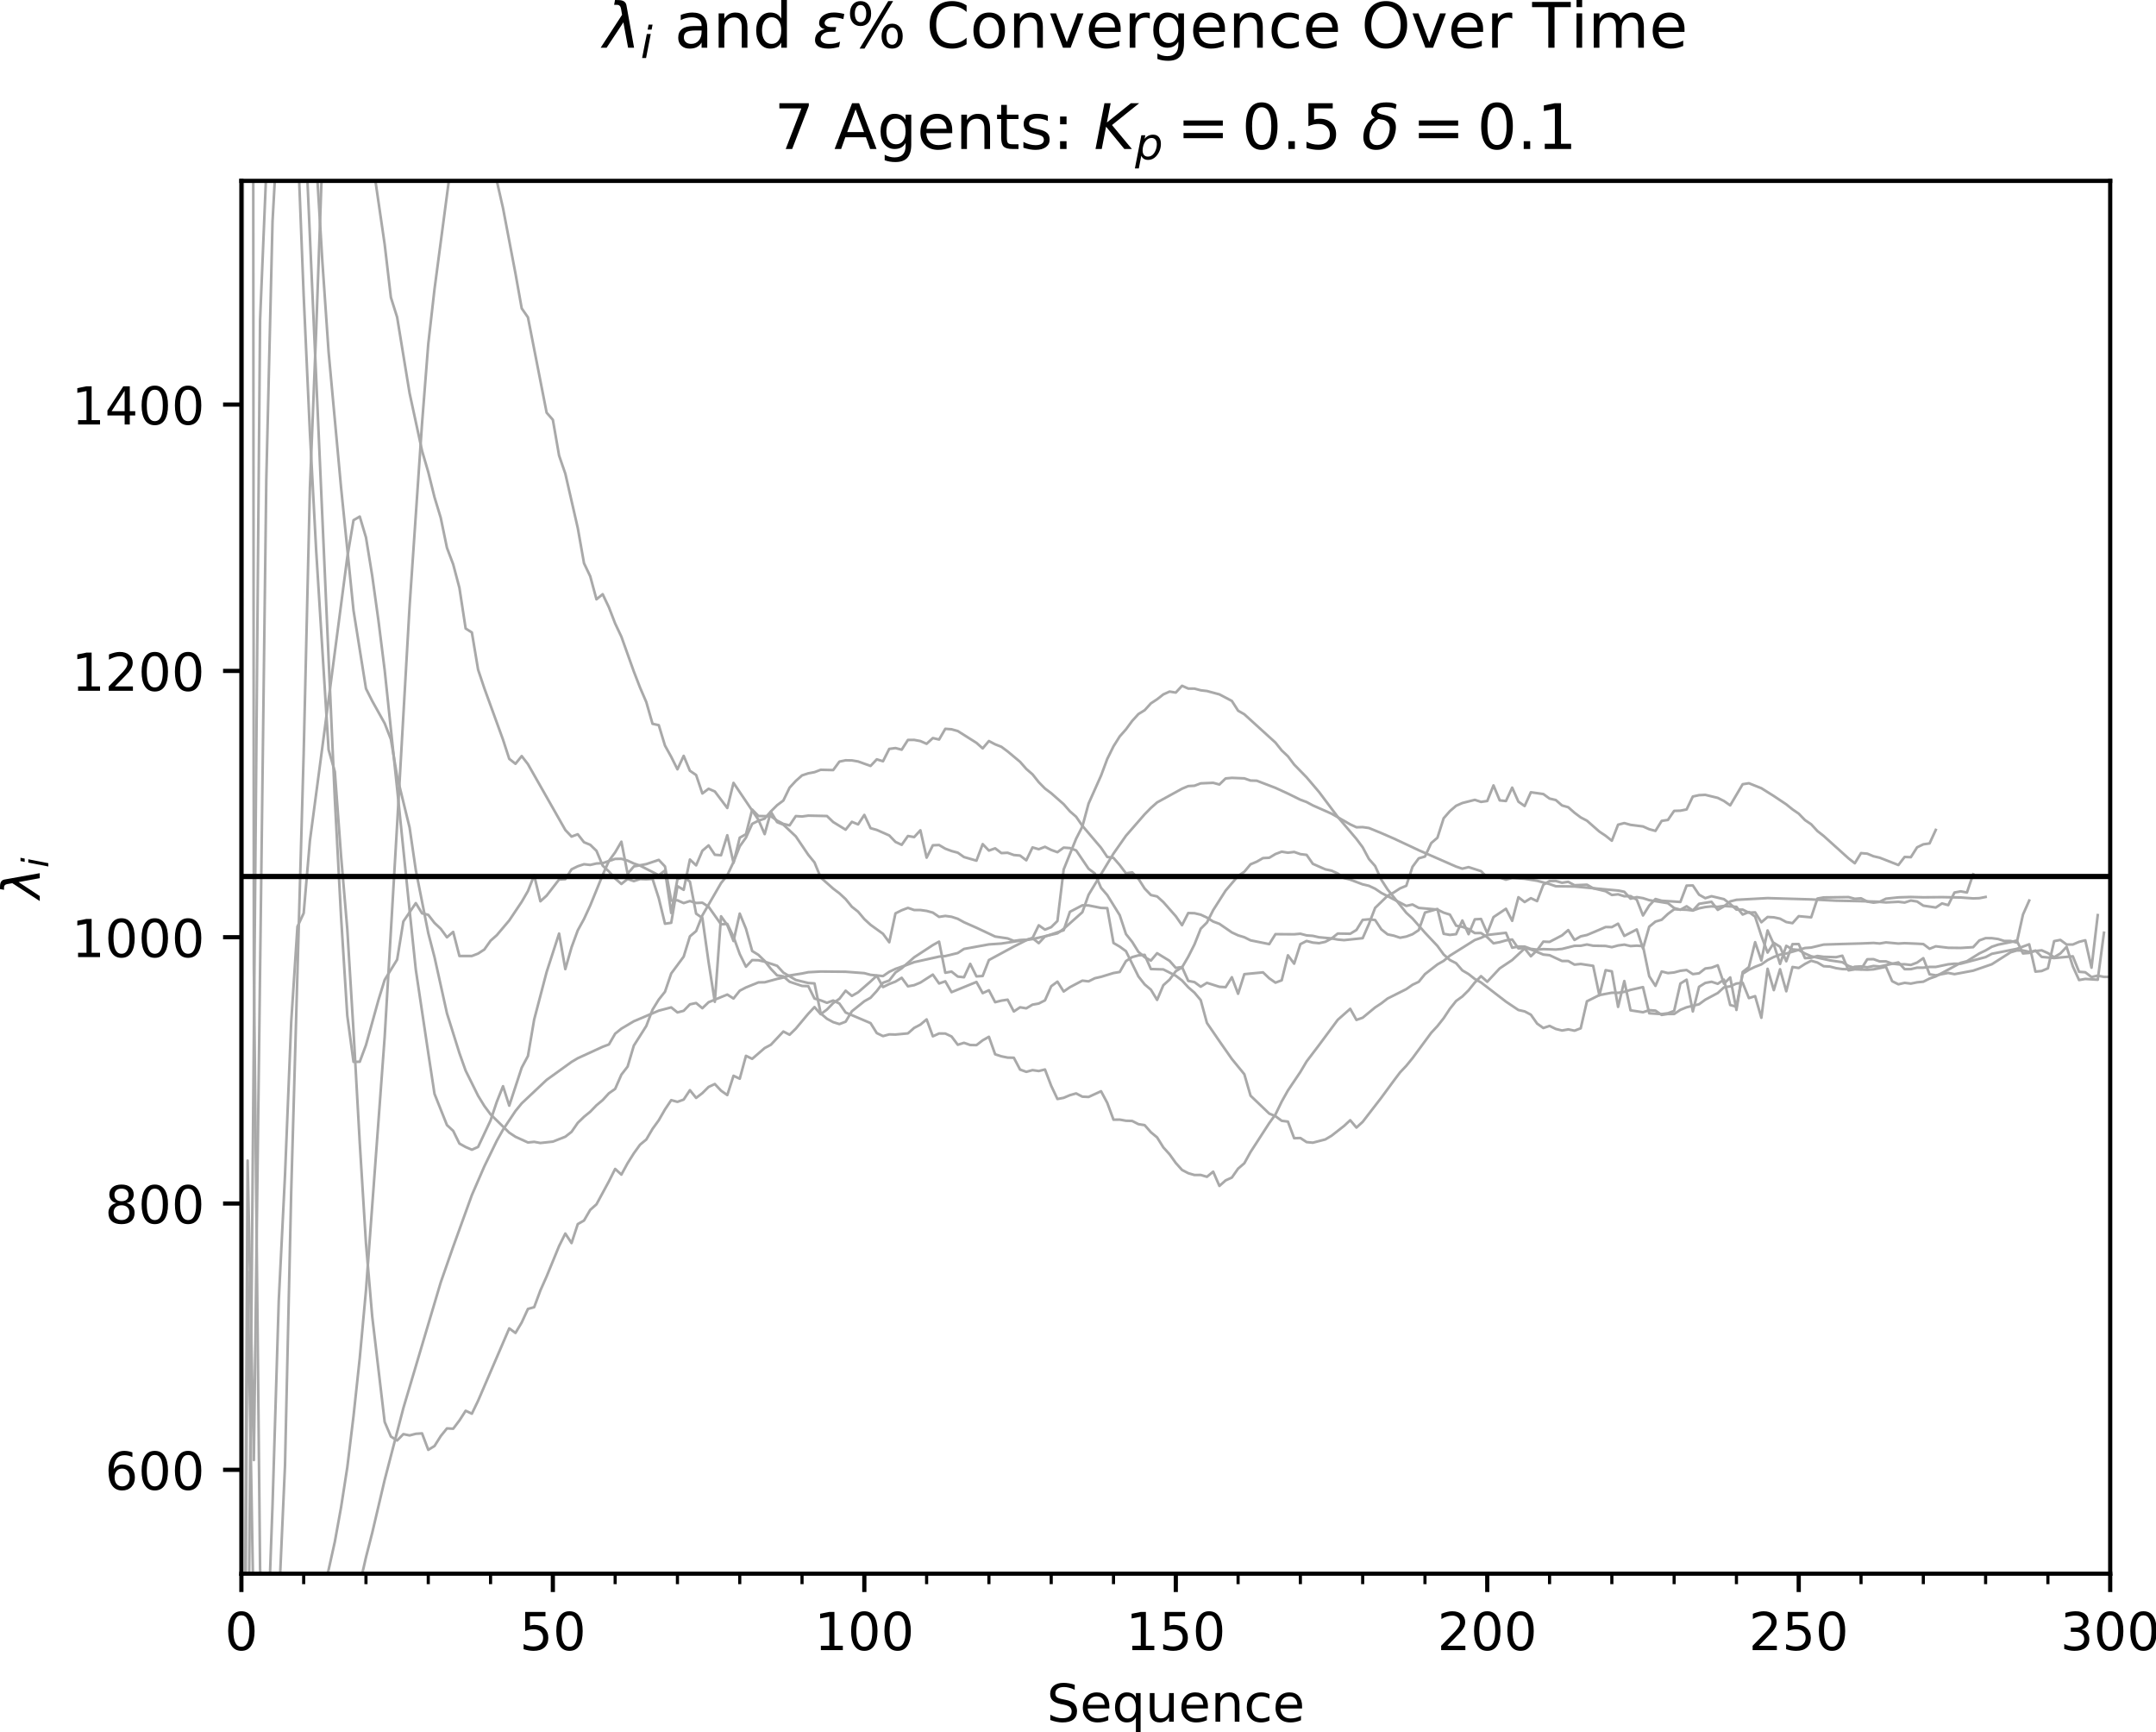 <?xml version="1.0" encoding="utf-8" standalone="no"?>
<!DOCTYPE svg PUBLIC "-//W3C//DTD SVG 1.1//EN"
  "http://www.w3.org/Graphics/SVG/1.1/DTD/svg11.dtd">
<!-- Created with matplotlib (http://matplotlib.org/) -->
<svg height="331pt" version="1.1" viewBox="0 0 412 331" width="412pt" xmlns="http://www.w3.org/2000/svg" xmlns:xlink="http://www.w3.org/1999/xlink">
 <defs>
  <style type="text/css">
*{stroke-linecap:butt;stroke-linejoin:round;}
  </style>
 </defs>
 <g id="figure_1">
  <g id="patch_1">
   <path d="M 0 331.028 
L 412.792 331.028 
L 412.792 0 
L 0 0 
z
" style="fill:#ffffff;"/>
  </g>
  <g id="axes_1">
   <g id="patch_2">
    <path d="M 46.128 300.672 
L 403.248 300.672 
L 403.248 34.56 
L 46.128 34.56 
z
" style="fill:#ffffff;"/>
   </g>
   <g id="matplotlib.axis_1">
    <g id="xtick_1">
     <g id="line2d_1">
      <defs>
       <path d="M 0 0 
L 0 3.5 
" id="m8f9e309ac0" style="stroke:#000000;stroke-width:0.8;"/>
      </defs>
      <g>
       <use style="stroke:#000000;stroke-width:0.8;" x="46.128" xlink:href="#m8f9e309ac0" y="300.672"/>
      </g>
     </g>
     <g id="text_1">
      <!-- 0 -->
      <defs>
       <path d="M 31.781 66.406 
Q 24.172 66.406 20.328 58.906 
Q 16.5 51.422 16.5 36.375 
Q 16.5 21.391 20.328 13.891 
Q 24.172 6.391 31.781 6.391 
Q 39.453 6.391 43.281 13.891 
Q 47.125 21.391 47.125 36.375 
Q 47.125 51.422 43.281 58.906 
Q 39.453 66.406 31.781 66.406 
z
M 31.781 74.219 
Q 44.047 74.219 50.516 64.516 
Q 56.984 54.828 56.984 36.375 
Q 56.984 17.969 50.516 8.266 
Q 44.047 -1.422 31.781 -1.422 
Q 19.531 -1.422 13.062 8.266 
Q 6.594 17.969 6.594 36.375 
Q 6.594 54.828 13.062 64.516 
Q 19.531 74.219 31.781 74.219 
z
" id="DejaVuSans-30"/>
      </defs>
      <g transform="translate(42.947 315.27)scale(0.1 -0.1)">
       <use xlink:href="#DejaVuSans-30"/>
      </g>
     </g>
    </g>
    <g id="xtick_2">
     <g id="line2d_2">
      <g>
       <use style="stroke:#000000;stroke-width:0.8;" x="105.648" xlink:href="#m8f9e309ac0" y="300.672"/>
      </g>
     </g>
     <g id="text_2">
      <!-- 50 -->
      <defs>
       <path d="M 10.797 72.906 
L 49.516 72.906 
L 49.516 64.594 
L 19.828 64.594 
L 19.828 46.734 
Q 21.969 47.469 24.109 47.828 
Q 26.266 48.188 28.422 48.188 
Q 40.625 48.188 47.75 41.5 
Q 54.891 34.812 54.891 23.391 
Q 54.891 11.625 47.562 5.094 
Q 40.234 -1.422 26.906 -1.422 
Q 22.312 -1.422 17.547 -0.641 
Q 12.797 0.141 7.719 1.703 
L 7.719 11.625 
Q 12.109 9.234 16.797 8.062 
Q 21.484 6.891 26.703 6.891 
Q 35.156 6.891 40.078 11.328 
Q 45.016 15.766 45.016 23.391 
Q 45.016 31 40.078 35.438 
Q 35.156 39.891 26.703 39.891 
Q 22.75 39.891 18.812 39.016 
Q 14.891 38.141 10.797 36.281 
z
" id="DejaVuSans-35"/>
      </defs>
      <g transform="translate(99.286 315.27)scale(0.1 -0.1)">
       <use xlink:href="#DejaVuSans-35"/>
       <use x="63.623" xlink:href="#DejaVuSans-30"/>
      </g>
     </g>
    </g>
    <g id="xtick_3">
     <g id="line2d_3">
      <g>
       <use style="stroke:#000000;stroke-width:0.8;" x="165.168" xlink:href="#m8f9e309ac0" y="300.672"/>
      </g>
     </g>
     <g id="text_3">
      <!-- 100 -->
      <defs>
       <path d="M 12.406 8.297 
L 28.516 8.297 
L 28.516 63.922 
L 10.984 60.406 
L 10.984 69.391 
L 28.422 72.906 
L 38.281 72.906 
L 38.281 8.297 
L 54.391 8.297 
L 54.391 0 
L 12.406 0 
z
" id="DejaVuSans-31"/>
      </defs>
      <g transform="translate(155.624 315.27)scale(0.1 -0.1)">
       <use xlink:href="#DejaVuSans-31"/>
       <use x="63.623" xlink:href="#DejaVuSans-30"/>
       <use x="127.246" xlink:href="#DejaVuSans-30"/>
      </g>
     </g>
    </g>
    <g id="xtick_4">
     <g id="line2d_4">
      <g>
       <use style="stroke:#000000;stroke-width:0.8;" x="224.688" xlink:href="#m8f9e309ac0" y="300.672"/>
      </g>
     </g>
     <g id="text_4">
      <!-- 150 -->
      <g transform="translate(215.144 315.27)scale(0.1 -0.1)">
       <use xlink:href="#DejaVuSans-31"/>
       <use x="63.623" xlink:href="#DejaVuSans-35"/>
       <use x="127.246" xlink:href="#DejaVuSans-30"/>
      </g>
     </g>
    </g>
    <g id="xtick_5">
     <g id="line2d_5">
      <g>
       <use style="stroke:#000000;stroke-width:0.8;" x="284.208" xlink:href="#m8f9e309ac0" y="300.672"/>
      </g>
     </g>
     <g id="text_5">
      <!-- 200 -->
      <defs>
       <path d="M 19.188 8.297 
L 53.609 8.297 
L 53.609 0 
L 7.328 0 
L 7.328 8.297 
Q 12.938 14.109 22.625 23.891 
Q 32.328 33.688 34.812 36.531 
Q 39.547 41.844 41.422 45.531 
Q 43.312 49.219 43.312 52.781 
Q 43.312 58.594 39.234 62.25 
Q 35.156 65.922 28.609 65.922 
Q 23.969 65.922 18.812 64.312 
Q 13.672 62.703 7.812 59.422 
L 7.812 69.391 
Q 13.766 71.781 18.938 73 
Q 24.125 74.219 28.422 74.219 
Q 39.75 74.219 46.484 68.547 
Q 53.219 62.891 53.219 53.422 
Q 53.219 48.922 51.531 44.891 
Q 49.859 40.875 45.406 35.406 
Q 44.188 33.984 37.641 27.219 
Q 31.109 20.453 19.188 8.297 
z
" id="DejaVuSans-32"/>
      </defs>
      <g transform="translate(274.664 315.27)scale(0.1 -0.1)">
       <use xlink:href="#DejaVuSans-32"/>
       <use x="63.623" xlink:href="#DejaVuSans-30"/>
       <use x="127.246" xlink:href="#DejaVuSans-30"/>
      </g>
     </g>
    </g>
    <g id="xtick_6">
     <g id="line2d_6">
      <g>
       <use style="stroke:#000000;stroke-width:0.8;" x="343.728" xlink:href="#m8f9e309ac0" y="300.672"/>
      </g>
     </g>
     <g id="text_6">
      <!-- 250 -->
      <g transform="translate(334.184 315.27)scale(0.1 -0.1)">
       <use xlink:href="#DejaVuSans-32"/>
       <use x="63.623" xlink:href="#DejaVuSans-35"/>
       <use x="127.246" xlink:href="#DejaVuSans-30"/>
      </g>
     </g>
    </g>
    <g id="xtick_7">
     <g id="line2d_7">
      <g>
       <use style="stroke:#000000;stroke-width:0.8;" x="403.248" xlink:href="#m8f9e309ac0" y="300.672"/>
      </g>
     </g>
     <g id="text_7">
      <!-- 300 -->
      <defs>
       <path d="M 40.578 39.312 
Q 47.656 37.797 51.625 33 
Q 55.609 28.219 55.609 21.188 
Q 55.609 10.406 48.188 4.484 
Q 40.766 -1.422 27.094 -1.422 
Q 22.516 -1.422 17.656 -0.516 
Q 12.797 0.391 7.625 2.203 
L 7.625 11.719 
Q 11.719 9.328 16.594 8.109 
Q 21.484 6.891 26.812 6.891 
Q 36.078 6.891 40.938 10.547 
Q 45.797 14.203 45.797 21.188 
Q 45.797 27.641 41.281 31.266 
Q 36.766 34.906 28.719 34.906 
L 20.219 34.906 
L 20.219 43.016 
L 29.109 43.016 
Q 36.375 43.016 40.234 45.922 
Q 44.094 48.828 44.094 54.297 
Q 44.094 59.906 40.109 62.906 
Q 36.141 65.922 28.719 65.922 
Q 24.656 65.922 20.016 65.031 
Q 15.375 64.156 9.812 62.312 
L 9.812 71.094 
Q 15.438 72.656 20.344 73.438 
Q 25.25 74.219 29.594 74.219 
Q 40.828 74.219 47.359 69.109 
Q 53.906 64.016 53.906 55.328 
Q 53.906 49.266 50.438 45.094 
Q 46.969 40.922 40.578 39.312 
z
" id="DejaVuSans-33"/>
      </defs>
      <g transform="translate(393.704 315.27)scale(0.1 -0.1)">
       <use xlink:href="#DejaVuSans-33"/>
       <use x="63.623" xlink:href="#DejaVuSans-30"/>
       <use x="127.246" xlink:href="#DejaVuSans-30"/>
      </g>
     </g>
    </g>
    <g id="xtick_8">
     <g id="line2d_8">
      <defs>
       <path d="M 0 0 
L 0 2 
" id="m6cb7d0ec50" style="stroke:#000000;stroke-width:0.6;"/>
      </defs>
      <g>
       <use style="stroke:#000000;stroke-width:0.6;" x="46.128" xlink:href="#m6cb7d0ec50" y="300.672"/>
      </g>
     </g>
    </g>
    <g id="xtick_9">
     <g id="line2d_9">
      <g>
       <use style="stroke:#000000;stroke-width:0.6;" x="58.032" xlink:href="#m6cb7d0ec50" y="300.672"/>
      </g>
     </g>
    </g>
    <g id="xtick_10">
     <g id="line2d_10">
      <g>
       <use style="stroke:#000000;stroke-width:0.6;" x="69.936" xlink:href="#m6cb7d0ec50" y="300.672"/>
      </g>
     </g>
    </g>
    <g id="xtick_11">
     <g id="line2d_11">
      <g>
       <use style="stroke:#000000;stroke-width:0.6;" x="81.84" xlink:href="#m6cb7d0ec50" y="300.672"/>
      </g>
     </g>
    </g>
    <g id="xtick_12">
     <g id="line2d_12">
      <g>
       <use style="stroke:#000000;stroke-width:0.6;" x="93.744" xlink:href="#m6cb7d0ec50" y="300.672"/>
      </g>
     </g>
    </g>
    <g id="xtick_13">
     <g id="line2d_13">
      <g>
       <use style="stroke:#000000;stroke-width:0.6;" x="105.648" xlink:href="#m6cb7d0ec50" y="300.672"/>
      </g>
     </g>
    </g>
    <g id="xtick_14">
     <g id="line2d_14">
      <g>
       <use style="stroke:#000000;stroke-width:0.6;" x="117.552" xlink:href="#m6cb7d0ec50" y="300.672"/>
      </g>
     </g>
    </g>
    <g id="xtick_15">
     <g id="line2d_15">
      <g>
       <use style="stroke:#000000;stroke-width:0.6;" x="129.456" xlink:href="#m6cb7d0ec50" y="300.672"/>
      </g>
     </g>
    </g>
    <g id="xtick_16">
     <g id="line2d_16">
      <g>
       <use style="stroke:#000000;stroke-width:0.6;" x="141.36" xlink:href="#m6cb7d0ec50" y="300.672"/>
      </g>
     </g>
    </g>
    <g id="xtick_17">
     <g id="line2d_17">
      <g>
       <use style="stroke:#000000;stroke-width:0.6;" x="153.264" xlink:href="#m6cb7d0ec50" y="300.672"/>
      </g>
     </g>
    </g>
    <g id="xtick_18">
     <g id="line2d_18">
      <g>
       <use style="stroke:#000000;stroke-width:0.6;" x="165.168" xlink:href="#m6cb7d0ec50" y="300.672"/>
      </g>
     </g>
    </g>
    <g id="xtick_19">
     <g id="line2d_19">
      <g>
       <use style="stroke:#000000;stroke-width:0.6;" x="177.072" xlink:href="#m6cb7d0ec50" y="300.672"/>
      </g>
     </g>
    </g>
    <g id="xtick_20">
     <g id="line2d_20">
      <g>
       <use style="stroke:#000000;stroke-width:0.6;" x="188.976" xlink:href="#m6cb7d0ec50" y="300.672"/>
      </g>
     </g>
    </g>
    <g id="xtick_21">
     <g id="line2d_21">
      <g>
       <use style="stroke:#000000;stroke-width:0.6;" x="200.88" xlink:href="#m6cb7d0ec50" y="300.672"/>
      </g>
     </g>
    </g>
    <g id="xtick_22">
     <g id="line2d_22">
      <g>
       <use style="stroke:#000000;stroke-width:0.6;" x="212.784" xlink:href="#m6cb7d0ec50" y="300.672"/>
      </g>
     </g>
    </g>
    <g id="xtick_23">
     <g id="line2d_23">
      <g>
       <use style="stroke:#000000;stroke-width:0.6;" x="224.688" xlink:href="#m6cb7d0ec50" y="300.672"/>
      </g>
     </g>
    </g>
    <g id="xtick_24">
     <g id="line2d_24">
      <g>
       <use style="stroke:#000000;stroke-width:0.6;" x="236.592" xlink:href="#m6cb7d0ec50" y="300.672"/>
      </g>
     </g>
    </g>
    <g id="xtick_25">
     <g id="line2d_25">
      <g>
       <use style="stroke:#000000;stroke-width:0.6;" x="248.496" xlink:href="#m6cb7d0ec50" y="300.672"/>
      </g>
     </g>
    </g>
    <g id="xtick_26">
     <g id="line2d_26">
      <g>
       <use style="stroke:#000000;stroke-width:0.6;" x="260.4" xlink:href="#m6cb7d0ec50" y="300.672"/>
      </g>
     </g>
    </g>
    <g id="xtick_27">
     <g id="line2d_27">
      <g>
       <use style="stroke:#000000;stroke-width:0.6;" x="272.304" xlink:href="#m6cb7d0ec50" y="300.672"/>
      </g>
     </g>
    </g>
    <g id="xtick_28">
     <g id="line2d_28">
      <g>
       <use style="stroke:#000000;stroke-width:0.6;" x="284.208" xlink:href="#m6cb7d0ec50" y="300.672"/>
      </g>
     </g>
    </g>
    <g id="xtick_29">
     <g id="line2d_29">
      <g>
       <use style="stroke:#000000;stroke-width:0.6;" x="296.112" xlink:href="#m6cb7d0ec50" y="300.672"/>
      </g>
     </g>
    </g>
    <g id="xtick_30">
     <g id="line2d_30">
      <g>
       <use style="stroke:#000000;stroke-width:0.6;" x="308.016" xlink:href="#m6cb7d0ec50" y="300.672"/>
      </g>
     </g>
    </g>
    <g id="xtick_31">
     <g id="line2d_31">
      <g>
       <use style="stroke:#000000;stroke-width:0.6;" x="319.92" xlink:href="#m6cb7d0ec50" y="300.672"/>
      </g>
     </g>
    </g>
    <g id="xtick_32">
     <g id="line2d_32">
      <g>
       <use style="stroke:#000000;stroke-width:0.6;" x="331.824" xlink:href="#m6cb7d0ec50" y="300.672"/>
      </g>
     </g>
    </g>
    <g id="xtick_33">
     <g id="line2d_33">
      <g>
       <use style="stroke:#000000;stroke-width:0.6;" x="343.728" xlink:href="#m6cb7d0ec50" y="300.672"/>
      </g>
     </g>
    </g>
    <g id="xtick_34">
     <g id="line2d_34">
      <g>
       <use style="stroke:#000000;stroke-width:0.6;" x="355.632" xlink:href="#m6cb7d0ec50" y="300.672"/>
      </g>
     </g>
    </g>
    <g id="xtick_35">
     <g id="line2d_35">
      <g>
       <use style="stroke:#000000;stroke-width:0.6;" x="367.536" xlink:href="#m6cb7d0ec50" y="300.672"/>
      </g>
     </g>
    </g>
    <g id="xtick_36">
     <g id="line2d_36">
      <g>
       <use style="stroke:#000000;stroke-width:0.6;" x="379.44" xlink:href="#m6cb7d0ec50" y="300.672"/>
      </g>
     </g>
    </g>
    <g id="xtick_37">
     <g id="line2d_37">
      <g>
       <use style="stroke:#000000;stroke-width:0.6;" x="391.344" xlink:href="#m6cb7d0ec50" y="300.672"/>
      </g>
     </g>
    </g>
    <g id="xtick_38">
     <g id="line2d_38">
      <g>
       <use style="stroke:#000000;stroke-width:0.6;" x="403.248" xlink:href="#m6cb7d0ec50" y="300.672"/>
      </g>
     </g>
    </g>
    <g id="text_8">
     <!-- Sequence -->
     <defs>
      <path d="M 53.516 70.516 
L 53.516 60.891 
Q 47.906 63.578 42.922 64.891 
Q 37.938 66.219 33.297 66.219 
Q 25.25 66.219 20.875 63.094 
Q 16.5 59.969 16.5 54.203 
Q 16.5 49.359 19.406 46.891 
Q 22.312 44.438 30.422 42.922 
L 36.375 41.703 
Q 47.406 39.594 52.656 34.297 
Q 57.906 29 57.906 20.125 
Q 57.906 9.516 50.797 4.047 
Q 43.703 -1.422 29.984 -1.422 
Q 24.812 -1.422 18.969 -0.25 
Q 13.141 0.922 6.891 3.219 
L 6.891 13.375 
Q 12.891 10.016 18.656 8.297 
Q 24.422 6.594 29.984 6.594 
Q 38.422 6.594 43.016 9.906 
Q 47.609 13.234 47.609 19.391 
Q 47.609 24.75 44.312 27.781 
Q 41.016 30.812 33.5 32.328 
L 27.484 33.5 
Q 16.453 35.688 11.516 40.375 
Q 6.594 45.062 6.594 53.422 
Q 6.594 63.094 13.406 68.656 
Q 20.219 74.219 32.172 74.219 
Q 37.312 74.219 42.625 73.281 
Q 47.953 72.359 53.516 70.516 
z
" id="DejaVuSans-53"/>
      <path d="M 56.203 29.594 
L 56.203 25.203 
L 14.891 25.203 
Q 15.484 15.922 20.484 11.062 
Q 25.484 6.203 34.422 6.203 
Q 39.594 6.203 44.453 7.469 
Q 49.312 8.734 54.109 11.281 
L 54.109 2.781 
Q 49.266 0.734 44.188 -0.344 
Q 39.109 -1.422 33.891 -1.422 
Q 20.797 -1.422 13.156 6.188 
Q 5.516 13.812 5.516 26.812 
Q 5.516 40.234 12.766 48.109 
Q 20.016 56 32.328 56 
Q 43.359 56 49.781 48.891 
Q 56.203 41.797 56.203 29.594 
z
M 47.219 32.234 
Q 47.125 39.594 43.094 43.984 
Q 39.062 48.391 32.422 48.391 
Q 24.906 48.391 20.391 44.141 
Q 15.875 39.891 15.188 32.172 
z
" id="DejaVuSans-65"/>
      <path d="M 14.797 27.297 
Q 14.797 17.391 18.875 11.75 
Q 22.953 6.109 30.078 6.109 
Q 37.203 6.109 41.297 11.75 
Q 45.406 17.391 45.406 27.297 
Q 45.406 37.203 41.297 42.844 
Q 37.203 48.484 30.078 48.484 
Q 22.953 48.484 18.875 42.844 
Q 14.797 37.203 14.797 27.297 
z
M 45.406 8.203 
Q 42.578 3.328 38.25 0.953 
Q 33.938 -1.422 27.875 -1.422 
Q 17.969 -1.422 11.734 6.484 
Q 5.516 14.406 5.516 27.297 
Q 5.516 40.188 11.734 48.094 
Q 17.969 56 27.875 56 
Q 33.938 56 38.25 53.625 
Q 42.578 51.266 45.406 46.391 
L 45.406 54.688 
L 54.391 54.688 
L 54.391 -20.797 
L 45.406 -20.797 
z
" id="DejaVuSans-71"/>
      <path d="M 8.5 21.578 
L 8.5 54.688 
L 17.484 54.688 
L 17.484 21.922 
Q 17.484 14.156 20.5 10.266 
Q 23.531 6.391 29.594 6.391 
Q 36.859 6.391 41.078 11.031 
Q 45.312 15.672 45.312 23.688 
L 45.312 54.688 
L 54.297 54.688 
L 54.297 0 
L 45.312 0 
L 45.312 8.406 
Q 42.047 3.422 37.719 1 
Q 33.406 -1.422 27.688 -1.422 
Q 18.266 -1.422 13.375 4.438 
Q 8.5 10.297 8.5 21.578 
z
M 31.109 56 
z
" id="DejaVuSans-75"/>
      <path d="M 54.891 33.016 
L 54.891 0 
L 45.906 0 
L 45.906 32.719 
Q 45.906 40.484 42.875 44.328 
Q 39.844 48.188 33.797 48.188 
Q 26.516 48.188 22.312 43.547 
Q 18.109 38.922 18.109 30.906 
L 18.109 0 
L 9.078 0 
L 9.078 54.688 
L 18.109 54.688 
L 18.109 46.188 
Q 21.344 51.125 25.703 53.562 
Q 30.078 56 35.797 56 
Q 45.219 56 50.047 50.172 
Q 54.891 44.344 54.891 33.016 
z
" id="DejaVuSans-6e"/>
      <path d="M 48.781 52.594 
L 48.781 44.188 
Q 44.969 46.297 41.141 47.344 
Q 37.312 48.391 33.406 48.391 
Q 24.656 48.391 19.812 42.844 
Q 14.984 37.312 14.984 27.297 
Q 14.984 17.281 19.812 11.734 
Q 24.656 6.203 33.406 6.203 
Q 37.312 6.203 41.141 7.25 
Q 44.969 8.297 48.781 10.406 
L 48.781 2.094 
Q 45.016 0.344 40.984 -0.531 
Q 36.969 -1.422 32.422 -1.422 
Q 20.062 -1.422 12.781 6.344 
Q 5.516 14.109 5.516 27.297 
Q 5.516 40.672 12.859 48.328 
Q 20.219 56 33.016 56 
Q 37.156 56 41.109 55.141 
Q 45.062 54.297 48.781 52.594 
z
" id="DejaVuSans-63"/>
     </defs>
     <g transform="translate(200.023 328.949)scale(0.1 -0.1)">
      <use xlink:href="#DejaVuSans-53"/>
      <use x="63.477" xlink:href="#DejaVuSans-65"/>
      <use x="125" xlink:href="#DejaVuSans-71"/>
      <use x="188.477" xlink:href="#DejaVuSans-75"/>
      <use x="251.855" xlink:href="#DejaVuSans-65"/>
      <use x="313.379" xlink:href="#DejaVuSans-6e"/>
      <use x="376.758" xlink:href="#DejaVuSans-63"/>
      <use x="431.738" xlink:href="#DejaVuSans-65"/>
     </g>
    </g>
   </g>
   <g id="matplotlib.axis_2">
    <g id="ytick_1">
     <g id="line2d_39">
      <defs>
       <path d="M 0 0 
L -3.5 0 
" id="mc1ac5f43e1" style="stroke:#000000;stroke-width:0.8;"/>
      </defs>
      <g>
       <use style="stroke:#000000;stroke-width:0.8;" x="46.128" xlink:href="#mc1ac5f43e1" y="280.828"/>
      </g>
     </g>
     <g id="text_9">
      <!-- 600 -->
      <defs>
       <path d="M 33.016 40.375 
Q 26.375 40.375 22.484 35.828 
Q 18.609 31.297 18.609 23.391 
Q 18.609 15.531 22.484 10.953 
Q 26.375 6.391 33.016 6.391 
Q 39.656 6.391 43.531 10.953 
Q 47.406 15.531 47.406 23.391 
Q 47.406 31.297 43.531 35.828 
Q 39.656 40.375 33.016 40.375 
z
M 52.594 71.297 
L 52.594 62.312 
Q 48.875 64.062 45.094 64.984 
Q 41.312 65.922 37.594 65.922 
Q 27.828 65.922 22.672 59.328 
Q 17.531 52.734 16.797 39.406 
Q 19.672 43.656 24.016 45.922 
Q 28.375 48.188 33.594 48.188 
Q 44.578 48.188 50.953 41.516 
Q 57.328 34.859 57.328 23.391 
Q 57.328 12.156 50.688 5.359 
Q 44.047 -1.422 33.016 -1.422 
Q 20.359 -1.422 13.672 8.266 
Q 6.984 17.969 6.984 36.375 
Q 6.984 53.656 15.188 63.938 
Q 23.391 74.219 37.203 74.219 
Q 40.922 74.219 44.703 73.484 
Q 48.484 72.75 52.594 71.297 
z
" id="DejaVuSans-36"/>
      </defs>
      <g transform="translate(20.041 284.627)scale(0.1 -0.1)">
       <use xlink:href="#DejaVuSans-36"/>
       <use x="63.623" xlink:href="#DejaVuSans-30"/>
       <use x="127.246" xlink:href="#DejaVuSans-30"/>
      </g>
     </g>
    </g>
    <g id="ytick_2">
     <g id="line2d_40">
      <g>
       <use style="stroke:#000000;stroke-width:0.8;" x="46.128" xlink:href="#mc1ac5f43e1" y="229.946"/>
      </g>
     </g>
     <g id="text_10">
      <!-- 800 -->
      <defs>
       <path d="M 31.781 34.625 
Q 24.75 34.625 20.719 30.859 
Q 16.703 27.094 16.703 20.516 
Q 16.703 13.922 20.719 10.156 
Q 24.75 6.391 31.781 6.391 
Q 38.812 6.391 42.859 10.172 
Q 46.922 13.969 46.922 20.516 
Q 46.922 27.094 42.891 30.859 
Q 38.875 34.625 31.781 34.625 
z
M 21.922 38.812 
Q 15.578 40.375 12.031 44.719 
Q 8.5 49.078 8.5 55.328 
Q 8.5 64.062 14.719 69.141 
Q 20.953 74.219 31.781 74.219 
Q 42.672 74.219 48.875 69.141 
Q 55.078 64.062 55.078 55.328 
Q 55.078 49.078 51.531 44.719 
Q 48 40.375 41.703 38.812 
Q 48.828 37.156 52.797 32.312 
Q 56.781 27.484 56.781 20.516 
Q 56.781 9.906 50.312 4.234 
Q 43.844 -1.422 31.781 -1.422 
Q 19.734 -1.422 13.25 4.234 
Q 6.781 9.906 6.781 20.516 
Q 6.781 27.484 10.781 32.312 
Q 14.797 37.156 21.922 38.812 
z
M 18.312 54.391 
Q 18.312 48.734 21.844 45.562 
Q 25.391 42.391 31.781 42.391 
Q 38.141 42.391 41.719 45.562 
Q 45.312 48.734 45.312 54.391 
Q 45.312 60.062 41.719 63.234 
Q 38.141 66.406 31.781 66.406 
Q 25.391 66.406 21.844 63.234 
Q 18.312 60.062 18.312 54.391 
z
" id="DejaVuSans-38"/>
      </defs>
      <g transform="translate(20.041 233.745)scale(0.1 -0.1)">
       <use xlink:href="#DejaVuSans-38"/>
       <use x="63.623" xlink:href="#DejaVuSans-30"/>
       <use x="127.246" xlink:href="#DejaVuSans-30"/>
      </g>
     </g>
    </g>
    <g id="ytick_3">
     <g id="line2d_41">
      <g>
       <use style="stroke:#000000;stroke-width:0.8;" x="46.128" xlink:href="#mc1ac5f43e1" y="179.064"/>
      </g>
     </g>
     <g id="text_11">
      <!-- 1000 -->
      <g transform="translate(13.678 182.864)scale(0.1 -0.1)">
       <use xlink:href="#DejaVuSans-31"/>
       <use x="63.623" xlink:href="#DejaVuSans-30"/>
       <use x="127.246" xlink:href="#DejaVuSans-30"/>
       <use x="190.869" xlink:href="#DejaVuSans-30"/>
      </g>
     </g>
    </g>
    <g id="ytick_4">
     <g id="line2d_42">
      <g>
       <use style="stroke:#000000;stroke-width:0.8;" x="46.128" xlink:href="#mc1ac5f43e1" y="128.183"/>
      </g>
     </g>
     <g id="text_12">
      <!-- 1200 -->
      <g transform="translate(13.678 131.982)scale(0.1 -0.1)">
       <use xlink:href="#DejaVuSans-31"/>
       <use x="63.623" xlink:href="#DejaVuSans-32"/>
       <use x="127.246" xlink:href="#DejaVuSans-30"/>
       <use x="190.869" xlink:href="#DejaVuSans-30"/>
      </g>
     </g>
    </g>
    <g id="ytick_5">
     <g id="line2d_43">
      <g>
       <use style="stroke:#000000;stroke-width:0.8;" x="46.128" xlink:href="#mc1ac5f43e1" y="77.301"/>
      </g>
     </g>
     <g id="text_13">
      <!-- 1400 -->
      <defs>
       <path d="M 37.797 64.312 
L 12.891 25.391 
L 37.797 25.391 
z
M 35.203 72.906 
L 47.609 72.906 
L 47.609 25.391 
L 58.016 25.391 
L 58.016 17.188 
L 47.609 17.188 
L 47.609 0 
L 37.797 0 
L 37.797 17.188 
L 4.891 17.188 
L 4.891 26.703 
z
" id="DejaVuSans-34"/>
      </defs>
      <g transform="translate(13.678 81.1)scale(0.1 -0.1)">
       <use xlink:href="#DejaVuSans-31"/>
       <use x="63.623" xlink:href="#DejaVuSans-34"/>
       <use x="127.246" xlink:href="#DejaVuSans-30"/>
       <use x="190.869" xlink:href="#DejaVuSans-30"/>
      </g>
     </g>
    </g>
    <g id="text_14">
     <!-- $\lambda_i$ -->
     <defs>
      <path d="M 36.719 67.438 
L 48.828 0 
L 39.312 0 
L 31.844 40.438 
L 5.125 0 
L -4.391 0 
L 29.734 52.438 
L 28.031 62.109 
Q 26.953 68.266 21.734 68.266 
L 17.047 68.266 
L 18.5 75.984 
L 24.219 75.875 
Q 35.203 75.734 36.719 67.438 
z
" id="DejaVuSans-Oblique-3bb"/>
      <path d="M 18.312 75.984 
L 27.297 75.984 
L 25.094 64.594 
L 16.109 64.594 
z
M 14.203 54.688 
L 23.188 54.688 
L 12.5 0 
L 3.516 0 
z
" id="DejaVuSans-Oblique-69"/>
     </defs>
     <g transform="translate(7.598 171.716)rotate(-90)scale(0.1 -0.1)">
      <use transform="translate(0 0.016)" xlink:href="#DejaVuSans-Oblique-3bb"/>
      <use transform="translate(59.18 -16.391)scale(0.7)" xlink:href="#DejaVuSans-Oblique-69"/>
     </g>
    </g>
   </g>
   <g id="line2d_44">
    <path clip-path="url(#p9c6063a743)" d="M 52.303 332.028 
L 53.271 306.706 
L 54.461 280.03 
L 55.651 227.566 
L 58.032 143.901 
L 59.223 93.202 
L 60.413 63.369 
L 61.603 29.843 
L 62.794 4.391 
L 63.306 -1 
M 68.146 -1 
L 69.936 14.553 
L 71.127 30.371 
L 73.507 46.679 
L 74.698 56.83 
L 75.888 60.601 
L 78.269 75.114 
L 80.65 86.129 
L 81.84 90.197 
L 83.031 94.997 
L 84.221 98.929 
L 85.411 104.668 
L 86.602 107.819 
L 87.792 112.318 
L 88.983 120.083 
L 90.173 120.843 
L 91.363 127.952 
L 92.554 131.506 
L 96.125 141.325 
L 97.315 144.993 
L 98.506 145.931 
L 99.696 144.458 
L 100.887 146.002 
L 108.029 158.577 
L 109.219 159.836 
L 110.41 159.395 
L 111.6 160.919 
L 112.791 161.408 
L 113.981 162.56 
L 115.171 165.392 
L 116.362 166.504 
L 117.552 167.845 
L 118.743 168.892 
L 119.933 167.935 
L 121.123 168.349 
L 122.314 167.951 
L 123.504 167.994 
L 124.695 167.924 
L 125.885 171.613 
L 127.075 176.489 
L 128.266 176.31 
L 129.456 169.311 
L 130.647 170.012 
L 131.837 164.222 
L 133.027 165.338 
L 134.218 162.544 
L 135.408 161.522 
L 136.599 163.308 
L 137.789 163.406 
L 138.979 159.582 
L 140.17 164.841 
L 141.36 160.047 
L 142.551 159.386 
L 143.741 154.683 
L 144.931 155.907 
L 147.312 155.954 
L 148.503 156.788 
L 149.693 157.419 
L 150.883 157.7 
L 152.074 155.924 
L 153.264 156 
L 154.455 155.834 
L 158.026 155.909 
L 159.216 157.059 
L 161.597 158.521 
L 162.787 157.019 
L 163.978 157.511 
L 165.168 155.697 
L 166.359 158.232 
L 167.549 158.566 
L 169.93 159.621 
L 171.12 160.856 
L 172.311 161.416 
L 173.501 159.728 
L 174.691 159.935 
L 175.882 158.636 
L 177.072 163.865 
L 178.263 161.502 
L 179.453 161.451 
L 180.643 162.151 
L 181.834 162.595 
L 183.024 162.914 
L 184.215 163.749 
L 186.595 164.438 
L 187.786 161.274 
L 188.976 162.511 
L 190.167 162.083 
L 191.357 162.99 
L 192.547 162.931 
L 193.738 163.36 
L 194.928 163.465 
L 196.119 164.372 
L 197.309 161.911 
L 198.499 162.254 
L 199.69 161.793 
L 200.88 162.392 
L 202.071 162.82 
L 203.261 161.945 
L 204.451 162.034 
L 205.642 162.476 
L 208.023 165.988 
L 209.213 166.88 
L 210.403 169.63 
L 211.594 171.015 
L 213.975 174.86 
L 215.165 178.464 
L 216.355 179.955 
L 217.546 181.867 
L 218.736 182.875 
L 219.927 183.534 
L 221.117 182.123 
L 223.498 183.579 
L 224.688 184.924 
L 225.879 184.772 
L 227.069 187.409 
L 228.259 187.643 
L 229.45 188.521 
L 230.64 187.784 
L 233.021 188.538 
L 234.211 188.607 
L 235.402 186.71 
L 236.592 189.87 
L 237.783 186.126 
L 241.354 185.781 
L 242.544 186.914 
L 243.735 187.747 
L 244.925 187.298 
L 246.115 182.521 
L 247.306 184.121 
L 248.496 180.39 
L 249.687 179.782 
L 250.877 180.092 
L 252.067 180.207 
L 253.258 179.945 
L 254.448 179.318 
L 255.639 178.363 
L 258.019 178.407 
L 259.21 177.678 
L 260.4 175.751 
L 261.591 175.649 
L 262.781 175.778 
L 263.971 177.577 
L 265.162 178.52 
L 266.352 178.77 
L 267.543 179.162 
L 268.733 178.941 
L 269.923 178.496 
L 271.114 177.713 
L 272.304 174.355 
L 274.685 173.674 
L 275.875 178.412 
L 277.066 178.621 
L 278.256 178.481 
L 279.447 175.871 
L 280.637 178.487 
L 281.827 175.647 
L 283.018 175.58 
L 284.208 178.283 
L 285.399 175.225 
L 287.779 173.63 
L 288.97 175.935 
L 290.16 171.426 
L 291.351 172.342 
L 292.541 171.608 
L 293.731 172.169 
L 294.922 169.044 
L 296.112 168.337 
L 297.303 168.319 
L 298.493 168.664 
L 299.683 168.48 
L 300.874 169.138 
L 303.255 169.032 
L 304.445 169.713 
L 306.826 170.275 
L 308.016 171 
L 309.207 170.868 
L 310.397 171.239 
L 311.587 171.209 
L 312.778 171.893 
L 313.968 174.914 
L 315.159 173.02 
L 316.349 171.764 
L 317.539 172.097 
L 319.92 172.251 
L 321.111 172.331 
L 322.301 169.205 
L 323.491 169.177 
L 324.682 170.94 
L 325.872 171.606 
L 327.063 171.232 
L 329.443 171.793 
L 330.634 172.706 
L 331.824 173.789 
L 333.015 173.796 
L 334.205 174.374 
L 335.395 174.315 
L 336.586 176.211 
L 337.776 175.203 
L 338.967 175.265 
L 340.157 175.525 
L 341.347 176.168 
L 342.538 176.38 
L 343.728 175.045 
L 346.109 175.267 
L 347.299 171.681 
L 348.49 171.466 
L 353.251 171.401 
L 354.442 171.724 
L 355.632 171.633 
L 356.823 172.251 
L 358.013 172.461 
L 359.203 172.317 
L 360.394 172.42 
L 362.775 172.3 
L 363.965 172.444 
L 365.155 172.057 
L 366.346 172.246 
L 367.536 173.034 
L 369.917 173.392 
L 371.107 172.612 
L 372.298 172.934 
L 373.488 170.53 
L 374.679 170.304 
L 375.869 170.521 
L 377.059 167.028 
L 377.059 167.028 
" style="fill:none;stroke:#a9a9a9;stroke-linecap:square;stroke-width:0.5;"/>
   </g>
   <g id="line2d_45">
    <path clip-path="url(#p9c6063a743)" d="M 46.698 332.028 
L 47.319 221.74 
L 48.509 278.958 
L 50.89 91.597 
L 52.08 42.311 
L 53.271 20.79 
L 54.461 9.347 
L 55.105 -1 
M 58.169 -1 
L 60.413 30.335 
L 61.603 49.974 
L 62.794 67.262 
L 65.175 93.143 
L 67.555 116.64 
L 69.936 131.562 
L 71.127 133.932 
L 73.507 138.202 
L 74.698 141.248 
L 75.888 148.358 
L 78.269 158.107 
L 79.459 166.254 
L 81.84 178.28 
L 83.031 182.865 
L 85.411 193.606 
L 87.792 201.209 
L 88.983 204.564 
L 91.363 209.361 
L 92.554 211.306 
L 93.744 212.912 
L 97.315 216.411 
L 98.506 217.195 
L 100.887 218.284 
L 102.077 218.163 
L 103.267 218.379 
L 105.648 218.12 
L 108.029 217.184 
L 109.219 216.253 
L 110.41 214.533 
L 111.6 213.382 
L 112.791 212.409 
L 113.981 211.178 
L 115.171 210.183 
L 116.362 208.881 
L 117.552 208.044 
L 118.743 205.325 
L 119.933 203.783 
L 121.123 199.775 
L 123.504 196.024 
L 124.695 192.913 
L 125.885 190.975 
L 127.075 189.486 
L 128.266 185.993 
L 130.647 182.777 
L 131.837 178.906 
L 133.027 177.894 
L 134.218 174.895 
L 137.789 168.721 
L 138.979 167.231 
L 140.17 164.7 
L 141.36 161.706 
L 142.551 160.032 
L 143.741 157.401 
L 144.931 156.809 
L 146.122 156.405 
L 147.312 155.031 
L 148.503 153.843 
L 149.693 152.949 
L 150.883 150.497 
L 152.074 149.202 
L 153.264 148.149 
L 154.455 147.755 
L 155.645 147.533 
L 156.835 147.076 
L 159.216 147.132 
L 160.407 145.514 
L 161.597 145.265 
L 162.787 145.285 
L 163.978 145.487 
L 166.359 146.342 
L 167.549 145.083 
L 168.739 145.445 
L 169.93 143.089 
L 171.12 142.926 
L 172.311 143.235 
L 173.501 141.377 
L 174.691 141.367 
L 175.882 141.591 
L 177.072 142.113 
L 178.263 141.015 
L 179.453 141.294 
L 180.643 139.249 
L 181.834 139.34 
L 183.024 139.673 
L 186.595 141.928 
L 187.786 142.985 
L 188.976 141.584 
L 190.167 142.211 
L 191.357 142.681 
L 192.547 143.563 
L 194.928 145.553 
L 196.119 146.91 
L 197.309 147.944 
L 198.499 149.442 
L 199.69 150.656 
L 200.88 151.547 
L 203.261 153.646 
L 204.451 155.007 
L 205.642 156.049 
L 206.832 157.77 
L 210.403 161.975 
L 211.594 163.731 
L 212.784 163.911 
L 213.975 165.278 
L 215.165 166.862 
L 216.355 166.675 
L 217.546 167.897 
L 218.736 169.763 
L 219.927 171.005 
L 221.117 171.276 
L 222.307 172.351 
L 224.688 175.054 
L 225.879 176.769 
L 227.069 174.447 
L 228.259 174.481 
L 229.45 174.758 
L 230.64 175.318 
L 231.831 176.07 
L 233.021 176.512 
L 235.402 178.152 
L 236.592 178.706 
L 237.783 179.068 
L 238.973 179.662 
L 242.544 180.383 
L 243.735 178.481 
L 247.306 178.508 
L 248.496 178.402 
L 249.687 178.719 
L 250.877 178.807 
L 252.067 179.078 
L 254.448 179.293 
L 255.639 179.515 
L 256.829 179.623 
L 260.4 179.251 
L 261.591 176.548 
L 262.781 173.458 
L 265.162 171.149 
L 266.352 170.511 
L 267.543 169.734 
L 268.733 169.236 
L 269.923 165.606 
L 271.114 163.993 
L 272.304 163.653 
L 273.495 161.082 
L 274.685 160.058 
L 275.875 156.34 
L 277.066 154.978 
L 278.256 153.95 
L 279.447 153.426 
L 281.827 152.821 
L 283.018 153.211 
L 284.208 153.037 
L 285.399 150.06 
L 286.589 152.923 
L 287.779 153.045 
L 288.97 150.487 
L 290.16 153.167 
L 291.351 154.001 
L 292.541 151.372 
L 294.922 151.712 
L 296.112 152.575 
L 297.303 152.856 
L 298.493 153.888 
L 299.683 154.233 
L 300.874 155.281 
L 302.064 156.176 
L 303.255 156.799 
L 305.635 158.888 
L 306.826 159.683 
L 308.016 160.631 
L 309.207 157.569 
L 310.397 157.261 
L 311.587 157.597 
L 313.968 157.901 
L 315.159 158.43 
L 316.349 158.749 
L 317.539 156.839 
L 318.73 156.66 
L 319.92 154.927 
L 321.111 154.89 
L 322.301 154.651 
L 323.491 152.184 
L 324.682 151.923 
L 325.872 151.865 
L 328.253 152.444 
L 329.443 153.042 
L 330.634 153.872 
L 333.015 149.837 
L 334.205 149.649 
L 336.586 150.595 
L 338.967 152.09 
L 341.347 153.681 
L 342.538 154.641 
L 343.728 155.457 
L 344.919 156.684 
L 346.109 157.49 
L 347.299 158.78 
L 348.49 159.713 
L 353.251 164.005 
L 354.442 164.933 
L 355.632 162.998 
L 356.823 163.101 
L 358.013 163.598 
L 359.203 163.874 
L 362.775 165.272 
L 363.965 163.727 
L 365.155 163.776 
L 366.346 161.892 
L 367.536 161.317 
L 368.727 161.147 
L 369.917 158.564 
L 369.917 158.564 
" style="fill:none;stroke:#a9a9a9;stroke-linecap:square;stroke-width:0.5;"/>
   </g>
   <g id="line2d_46">
    <path clip-path="url(#p9c6063a743)" d="M 47.343 332.028 
L 49.699 61.172 
L 50.89 32.56 
L 51.777 -1 
M 56.932 -1 
L 58.032 18.279 
L 63.984 152.692 
L 65.175 175.178 
L 66.365 194.058 
L 67.555 202.878 
L 68.746 202.861 
L 69.936 199.668 
L 72.317 191.075 
L 73.507 187.216 
L 75.888 183.352 
L 77.079 176.06 
L 79.459 172.553 
L 80.65 174.501 
L 81.84 174.789 
L 83.031 176.336 
L 84.221 177.451 
L 85.411 179.083 
L 86.602 178.049 
L 87.792 182.653 
L 90.173 182.652 
L 91.363 182.192 
L 92.554 181.413 
L 93.744 179.733 
L 94.935 178.676 
L 97.315 175.858 
L 99.696 172.3 
L 100.887 170.244 
L 102.077 167.24 
L 103.267 172.202 
L 104.458 171.117 
L 106.839 168.038 
L 108.029 167.973 
L 109.219 166.095 
L 110.41 165.51 
L 111.6 165.121 
L 112.791 165.254 
L 113.981 164.98 
L 115.171 164.912 
L 117.552 164.103 
L 118.743 164.085 
L 119.933 164.431 
L 121.123 164.981 
L 122.314 165.39 
L 125.885 167.218 
L 127.075 166.322 
L 128.266 174.434 
L 129.456 167.972 
L 130.647 167.539 
L 131.837 168.446 
L 133.027 174.566 
L 134.218 175.386 
L 135.408 183.84 
L 136.599 191.41 
L 137.789 175.068 
L 138.979 176.735 
L 140.17 179.787 
L 141.36 174.55 
L 142.551 177.448 
L 143.741 181.704 
L 144.931 182.439 
L 146.122 183.601 
L 147.312 185.114 
L 148.503 186.361 
L 149.693 186.545 
L 150.883 187.574 
L 153.264 188.37 
L 154.455 188.418 
L 155.645 190.786 
L 156.835 191.13 
L 158.026 191.596 
L 159.216 191.158 
L 160.407 191.74 
L 161.597 193.452 
L 166.359 195.477 
L 167.549 197.384 
L 168.739 197.958 
L 169.93 197.631 
L 171.12 197.661 
L 173.501 197.437 
L 174.691 196.391 
L 175.882 195.765 
L 177.072 194.769 
L 178.263 197.998 
L 179.453 197.459 
L 180.643 197.47 
L 181.834 198.031 
L 183.024 199.61 
L 184.215 199.243 
L 185.405 199.658 
L 186.595 199.682 
L 187.786 198.767 
L 188.976 198.09 
L 190.167 201.435 
L 191.357 201.821 
L 192.547 202.065 
L 193.738 202.096 
L 194.928 204.351 
L 196.119 204.788 
L 197.309 204.461 
L 198.499 204.631 
L 199.69 204.341 
L 200.88 207.46 
L 202.071 209.978 
L 203.261 209.75 
L 204.451 209.247 
L 205.642 208.909 
L 206.832 209.527 
L 208.023 209.585 
L 210.403 208.494 
L 211.594 210.718 
L 212.784 213.93 
L 213.975 213.916 
L 215.165 214.132 
L 216.355 214.172 
L 217.546 214.782 
L 218.736 214.97 
L 219.927 216.325 
L 221.117 217.315 
L 222.307 219.22 
L 223.498 220.541 
L 224.688 222.201 
L 225.879 223.53 
L 227.069 224.152 
L 228.259 224.499 
L 229.45 224.49 
L 230.64 224.84 
L 231.831 223.859 
L 233.021 226.582 
L 234.211 225.529 
L 235.402 224.985 
L 236.592 223.284 
L 237.783 222.256 
L 238.973 220.103 
L 242.544 214.586 
L 243.735 212.928 
L 244.925 210.475 
L 246.115 208.348 
L 248.496 204.806 
L 249.687 202.801 
L 252.067 199.663 
L 255.639 194.845 
L 258.019 192.745 
L 259.21 194.867 
L 260.4 194.445 
L 262.781 192.479 
L 263.971 191.694 
L 265.162 190.775 
L 268.733 188.983 
L 269.923 188.154 
L 271.114 187.585 
L 272.304 186.117 
L 274.685 184.265 
L 275.875 183.583 
L 277.066 182.588 
L 281.827 179.601 
L 283.018 179.183 
L 284.208 178.638 
L 287.779 178.222 
L 288.97 181.071 
L 290.16 180.843 
L 291.351 180.861 
L 292.541 181.292 
L 293.731 181.437 
L 294.922 181.34 
L 297.303 181.418 
L 298.493 181.304 
L 300.874 180.709 
L 302.064 180.698 
L 303.255 180.456 
L 304.445 180.692 
L 306.826 180.735 
L 308.016 180.966 
L 309.207 180.643 
L 310.397 180.483 
L 311.587 180.756 
L 312.778 180.681 
L 313.968 180.766 
L 315.159 186.52 
L 316.349 188.361 
L 317.539 185.613 
L 318.73 185.918 
L 319.92 185.799 
L 321.111 185.479 
L 322.301 185.335 
L 323.491 186.117 
L 324.682 185.964 
L 325.872 185.041 
L 327.063 184.888 
L 328.253 184.437 
L 329.443 187.947 
L 330.634 186.747 
L 331.824 192.962 
L 333.015 185.706 
L 334.205 184.772 
L 335.395 180.009 
L 336.586 183.527 
L 337.776 177.773 
L 338.967 180.434 
L 340.157 184.172 
L 341.347 180.709 
L 342.538 181.385 
L 343.728 181.504 
L 344.919 182.179 
L 346.109 182.707 
L 349.68 183.49 
L 352.061 183.838 
L 353.251 184.558 
L 354.442 184.957 
L 355.632 185.196 
L 356.823 183.284 
L 358.013 183.263 
L 359.203 183.689 
L 360.394 183.684 
L 361.584 184.111 
L 362.775 184.249 
L 363.965 184.235 
L 365.155 184.363 
L 366.346 183.912 
L 367.536 183.07 
L 368.727 186.152 
L 369.917 186.347 
L 372.298 185.888 
L 373.488 186.125 
L 377.059 185.456 
L 380.631 184.23 
L 384.202 181.953 
L 385.392 181.6 
L 386.583 181.6 
L 387.773 181.852 
L 390.154 181.57 
L 391.344 182.103 
L 392.535 182.893 
L 393.725 182.171 
L 394.915 180.901 
L 396.106 184.633 
L 397.296 187.248 
L 398.487 187.037 
L 400.867 187.192 
L 402.058 178.208 
L 402.058 178.208 
" style="fill:none;stroke:#a9a9a9;stroke-linecap:square;stroke-width:0.5;"/>
   </g>
   <g id="line2d_47">
    <path clip-path="url(#p9c6063a743)" d="M 46.193 332.028 
L 46.406 -1 
M 48.372 -1 
L 48.509 184.81 
L 49.699 299.726 
L 50.89 319.848 
L 52.08 287.565 
L 53.271 248.463 
L 54.461 224.578 
L 55.651 195.215 
L 56.842 177.038 
L 58.032 174.477 
L 59.223 160.625 
L 61.603 142.726 
L 66.365 106.473 
L 67.555 99.391 
L 68.746 98.695 
L 69.936 102.681 
L 71.127 109.992 
L 72.317 118.561 
L 73.507 128.023 
L 75.888 150.662 
L 78.269 173.919 
L 79.459 185.279 
L 81.84 201.192 
L 83.031 208.992 
L 85.411 214.961 
L 86.602 216.067 
L 87.792 218.49 
L 88.983 219.151 
L 90.173 219.664 
L 91.363 219.133 
L 93.744 214.062 
L 94.935 210.518 
L 96.125 207.532 
L 97.315 211.247 
L 99.696 203.993 
L 100.887 201.76 
L 102.077 194.793 
L 104.458 185.708 
L 106.839 178.365 
L 108.029 185.161 
L 109.219 180.997 
L 110.41 177.753 
L 111.6 175.587 
L 112.791 173.002 
L 115.171 167.164 
L 116.362 164.489 
L 117.552 162.853 
L 118.743 160.814 
L 119.933 166.939 
L 121.123 165.544 
L 123.504 165.097 
L 125.885 164.291 
L 127.075 165.544 
L 128.266 172.068 
L 129.456 172.013 
L 130.647 172.544 
L 131.837 172.158 
L 133.027 172.526 
L 134.218 172.475 
L 135.408 173.249 
L 137.789 176.606 
L 138.979 176.525 
L 140.17 178.981 
L 141.36 182.281 
L 142.551 184.705 
L 143.741 183.437 
L 144.931 183.466 
L 146.122 183.734 
L 148.503 184.527 
L 149.693 185.827 
L 152.074 187.233 
L 154.455 187.812 
L 155.645 187.892 
L 156.835 193.627 
L 158.026 194.644 
L 159.216 195.291 
L 160.407 195.661 
L 161.597 195.204 
L 162.787 193.212 
L 165.168 191.301 
L 166.359 190.634 
L 167.549 189.337 
L 168.739 187.761 
L 169.93 187.342 
L 171.12 185.801 
L 172.311 185 
L 174.691 182.909 
L 178.263 180.568 
L 179.453 179.908 
L 180.643 185.855 
L 181.834 185.635 
L 183.024 186.584 
L 184.215 186.713 
L 185.405 184.155 
L 186.595 186.548 
L 187.786 186.475 
L 188.976 183.426 
L 193.738 180.851 
L 196.119 179.646 
L 197.309 179.239 
L 198.499 180.201 
L 199.69 178.929 
L 203.261 177.734 
L 204.451 174.215 
L 206.832 172.971 
L 208.023 172.994 
L 210.403 173.467 
L 211.594 173.509 
L 212.784 180.168 
L 213.975 180.863 
L 215.165 181.731 
L 217.546 186.559 
L 218.736 188.079 
L 219.927 189.088 
L 221.117 191.045 
L 222.307 188.236 
L 223.498 187.167 
L 224.688 185.559 
L 225.879 184.831 
L 227.069 182.795 
L 228.259 180.441 
L 229.45 177.446 
L 230.64 176.258 
L 231.831 173.892 
L 234.211 170.159 
L 236.592 167.363 
L 237.783 166.558 
L 238.973 165.135 
L 240.163 164.633 
L 241.354 163.948 
L 242.544 163.887 
L 243.735 163.174 
L 244.925 162.726 
L 246.115 162.92 
L 247.306 162.775 
L 248.496 163.191 
L 249.687 163.334 
L 250.877 165.045 
L 253.258 166.093 
L 254.448 166.346 
L 255.639 166.89 
L 256.829 167.757 
L 258.019 168.065 
L 260.4 168.968 
L 261.591 169.244 
L 262.781 169.801 
L 263.971 170.607 
L 266.352 171.837 
L 268.733 173.083 
L 269.923 172.814 
L 271.114 173.464 
L 274.685 173.783 
L 275.875 174.369 
L 277.066 174.748 
L 278.256 176.861 
L 279.447 177.081 
L 280.637 177.512 
L 281.827 178.276 
L 283.018 178.267 
L 284.208 179.072 
L 285.399 180.23 
L 286.589 180.01 
L 287.779 179.674 
L 288.97 179.508 
L 290.16 181.208 
L 291.351 181.117 
L 292.541 181.402 
L 294.922 182.38 
L 296.112 182.504 
L 298.493 183.608 
L 299.683 183.612 
L 300.874 184.301 
L 302.064 184.177 
L 304.445 184.534 
L 305.635 190.171 
L 306.826 185.364 
L 308.016 185.582 
L 309.207 192.379 
L 310.397 187.435 
L 311.587 193.033 
L 313.968 193.401 
L 315.159 193.005 
L 316.349 193.092 
L 317.539 193.915 
L 318.73 193.728 
L 319.92 193.736 
L 321.111 192.939 
L 322.301 192.453 
L 324.682 191.874 
L 325.872 191 
L 328.253 189.73 
L 329.443 188.645 
L 330.634 188.451 
L 331.824 187.914 
L 333.015 187.771 
L 334.205 190.702 
L 335.395 190.326 
L 336.586 194.458 
L 337.776 185.1 
L 338.967 189.177 
L 340.157 185.181 
L 341.347 189.395 
L 342.538 184.754 
L 343.728 184.943 
L 344.919 184.175 
L 346.109 183.562 
L 347.299 183.903 
L 348.49 184.608 
L 349.68 184.671 
L 350.871 184.981 
L 352.061 185.154 
L 353.251 185.184 
L 354.442 184.707 
L 355.632 184.64 
L 356.823 184.81 
L 358.013 184.563 
L 359.203 184.663 
L 362.775 183.88 
L 363.965 185.168 
L 365.155 185.166 
L 366.346 184.883 
L 367.536 184.883 
L 368.727 184.743 
L 369.917 184.743 
L 372.298 184.241 
L 373.488 184.129 
L 374.679 184.129 
L 379.44 182.868 
L 380.631 182.238 
L 385.392 181.291 
L 387.773 180.42 
L 388.963 185.64 
L 390.154 185.521 
L 391.344 185.007 
L 392.535 179.816 
L 393.725 179.581 
L 394.915 180.459 
L 396.106 180.462 
L 397.296 179.95 
L 398.487 179.653 
L 399.677 184.891 
L 400.867 174.843 
L 400.867 174.843 
" style="fill:none;stroke:#a9a9a9;stroke-linecap:square;stroke-width:0.5;"/>
   </g>
   <g id="line2d_48">
    <path clip-path="url(#p9c6063a743)" d="M 46.762 332.028 
L 47.319 242.919 
L 48.509 311.166 
L 49.699 311.872 
L 50.89 310.897 
L 52.08 311.217 
L 53.271 321.263 
L 54.461 322.428 
L 55.651 321.474 
L 56.842 318.673 
L 60.413 308.26 
L 61.603 304.465 
L 62.794 299.923 
L 63.984 294.569 
L 65.175 287.999 
L 66.365 280.359 
L 67.555 270.559 
L 68.746 259.486 
L 69.936 246.541 
L 73.507 198.158 
L 75.888 157.558 
L 78.269 115.836 
L 80.65 80.904 
L 81.84 65.716 
L 83.031 55.258 
L 86.602 28.275 
L 87.792 25.524 
L 88.983 24.962 
L 90.173 23.795 
L 91.363 25.916 
L 92.554 24.787 
L 93.744 29.326 
L 96.125 39.775 
L 98.506 52.269 
L 99.696 58.921 
L 100.887 60.63 
L 104.458 78.846 
L 105.648 80.204 
L 106.839 87.045 
L 108.029 90.5 
L 110.41 100.887 
L 111.6 107.608 
L 112.791 110.109 
L 113.981 114.506 
L 115.171 113.534 
L 116.362 116.042 
L 117.552 119.128 
L 118.743 121.646 
L 121.123 128.304 
L 122.314 131.381 
L 123.504 134.144 
L 124.695 138.29 
L 125.885 138.55 
L 127.075 142.456 
L 128.266 144.603 
L 129.456 146.983 
L 130.647 144.413 
L 131.837 147.264 
L 133.027 148.077 
L 134.218 151.6 
L 135.408 150.704 
L 136.599 151.218 
L 138.979 154.378 
L 140.17 149.576 
L 144.931 156.631 
L 146.122 159.372 
L 147.312 155.095 
L 148.503 157.08 
L 149.693 157.561 
L 152.074 159.799 
L 154.455 163.318 
L 155.645 164.776 
L 156.835 167.669 
L 159.216 169.78 
L 160.407 170.682 
L 161.597 171.786 
L 162.787 173.245 
L 163.978 174.187 
L 165.168 175.604 
L 166.359 176.698 
L 168.739 178.416 
L 169.93 180.03 
L 171.12 174.51 
L 172.311 173.914 
L 173.501 173.46 
L 174.691 173.869 
L 175.882 173.871 
L 177.072 174.039 
L 178.263 174.365 
L 179.453 175.18 
L 180.643 174.996 
L 181.834 175.159 
L 183.024 175.548 
L 184.215 176.204 
L 186.595 177.256 
L 190.167 178.937 
L 192.547 179.291 
L 193.738 179.773 
L 194.928 179.604 
L 196.119 179.557 
L 197.309 179.232 
L 198.499 176.791 
L 199.69 177.617 
L 200.88 177.142 
L 202.071 175.962 
L 203.261 166.12 
L 205.642 160.246 
L 206.832 157.921 
L 208.023 153.527 
L 210.403 148.192 
L 211.594 145.002 
L 212.784 142.593 
L 213.975 140.698 
L 215.165 139.356 
L 216.355 137.738 
L 217.546 136.429 
L 218.736 135.696 
L 219.927 134.388 
L 221.117 133.606 
L 222.307 132.674 
L 223.498 132.134 
L 224.688 132.324 
L 225.879 131.026 
L 227.069 131.559 
L 228.259 131.571 
L 229.45 131.889 
L 230.64 132.027 
L 233.021 132.668 
L 235.402 133.921 
L 236.592 135.781 
L 237.783 136.471 
L 243.735 141.883 
L 244.925 143.378 
L 246.115 144.5 
L 247.306 146.078 
L 249.687 148.523 
L 252.067 151.325 
L 255.639 156.081 
L 259.21 160.289 
L 260.4 161.887 
L 261.591 164.117 
L 262.781 165.466 
L 263.971 168.103 
L 265.162 169.944 
L 268.733 174.399 
L 269.923 175.487 
L 272.304 178.198 
L 274.685 180.73 
L 275.875 182.362 
L 277.066 183.422 
L 278.256 184.031 
L 279.447 185.404 
L 280.637 186.106 
L 281.827 187.047 
L 283.018 187.711 
L 287.779 191.375 
L 290.16 192.972 
L 291.351 193.238 
L 292.541 193.869 
L 293.731 195.565 
L 294.922 196.412 
L 296.112 196.012 
L 297.303 196.591 
L 298.493 196.889 
L 299.683 196.671 
L 300.874 196.924 
L 302.064 196.469 
L 303.255 191.309 
L 305.635 190.118 
L 308.016 189.675 
L 309.207 189.688 
L 310.397 189.503 
L 311.587 189.131 
L 313.968 188.596 
L 315.159 193.598 
L 317.539 193.75 
L 318.73 193.592 
L 319.92 193.145 
L 321.111 187.917 
L 322.301 187.18 
L 323.491 193.251 
L 324.682 188.542 
L 325.872 187.803 
L 327.063 187.578 
L 328.253 187.964 
L 329.443 187.174 
L 330.634 192.018 
L 331.824 192.345 
L 333.015 186.046 
L 334.205 185.289 
L 335.395 184.713 
L 336.586 184.262 
L 337.776 183.433 
L 338.967 182.838 
L 340.157 182.394 
L 341.347 182.182 
L 344.919 181.127 
L 346.109 181.039 
L 348.49 180.472 
L 352.061 180.359 
L 355.632 180.261 
L 358.013 180.161 
L 359.203 180.265 
L 360.394 180.058 
L 362.775 180.278 
L 363.965 180.204 
L 366.346 180.306 
L 367.536 180.374 
L 368.727 181.272 
L 369.917 180.802 
L 372.298 181.084 
L 374.679 181.113 
L 377.059 180.969 
L 378.25 179.677 
L 379.44 179.242 
L 380.631 179.248 
L 381.821 179.41 
L 383.011 179.786 
L 384.202 179.786 
L 385.392 180.087 
L 386.583 174.735 
L 387.773 172.059 
L 387.773 172.059 
" style="fill:none;stroke:#a9a9a9;stroke-linecap:square;stroke-width:0.5;"/>
   </g>
   <g id="line2d_49">
    <path clip-path="url(#p9c6063a743)" d="M 46.203 332.028 
L 46.449 -1 
M 56.115 -1 
L 56.842 26.115 
L 58.032 56.533 
L 59.223 82.661 
L 60.413 105.096 
L 62.794 143.258 
L 63.984 147.434 
L 65.175 163.524 
L 66.365 177.527 
L 67.555 197.01 
L 68.746 218.332 
L 69.936 237.577 
L 71.127 251.518 
L 73.507 271.675 
L 74.698 274.469 
L 75.888 275.22 
L 77.079 274.007 
L 78.269 274.252 
L 79.459 273.942 
L 80.65 273.862 
L 81.84 277.009 
L 83.031 276.278 
L 84.221 274.386 
L 85.411 272.911 
L 86.602 272.975 
L 87.792 271.401 
L 88.983 269.544 
L 90.173 270.1 
L 91.363 267.627 
L 97.315 253.805 
L 98.506 254.675 
L 99.696 252.672 
L 100.887 250.085 
L 102.077 249.752 
L 103.267 246.548 
L 104.458 243.876 
L 106.839 238.073 
L 108.029 235.684 
L 109.219 237.501 
L 110.41 233.879 
L 111.6 233.195 
L 112.791 231.156 
L 113.981 230.101 
L 116.362 225.705 
L 117.552 223.336 
L 118.743 224.422 
L 119.933 222.241 
L 121.123 220.349 
L 122.314 218.701 
L 123.504 217.715 
L 124.695 215.687 
L 125.885 214.041 
L 127.075 211.973 
L 128.266 210.194 
L 129.456 210.523 
L 130.647 210.086 
L 131.837 208.292 
L 133.027 209.768 
L 134.218 208.854 
L 135.408 207.673 
L 136.599 207.116 
L 137.789 208.384 
L 138.979 209.228 
L 140.17 205.539 
L 141.36 206.1 
L 142.551 201.729 
L 143.741 202.301 
L 146.122 200.242 
L 147.312 199.61 
L 149.693 197.08 
L 150.883 197.7 
L 152.074 196.535 
L 154.455 193.685 
L 155.645 192.413 
L 156.835 193.772 
L 158.026 192.886 
L 159.216 191.651 
L 160.407 190.831 
L 161.597 189.285 
L 162.787 190.277 
L 163.978 189.596 
L 166.359 187.525 
L 167.549 186.417 
L 168.739 188.59 
L 169.93 188.005 
L 171.12 187.547 
L 172.311 186.821 
L 173.501 188.449 
L 174.691 188.229 
L 175.882 187.734 
L 178.263 186.208 
L 179.453 187.904 
L 180.643 187.492 
L 181.834 189.566 
L 186.595 187.617 
L 187.786 189.75 
L 188.976 189.206 
L 190.167 191.479 
L 191.357 191.182 
L 192.547 191.001 
L 193.738 193.254 
L 194.928 192.457 
L 196.119 192.652 
L 197.309 191.948 
L 198.499 191.736 
L 199.69 191.129 
L 200.88 188.435 
L 202.071 187.555 
L 203.261 189.437 
L 204.451 188.616 
L 206.832 187.363 
L 208.023 187.499 
L 209.213 186.903 
L 210.403 186.634 
L 212.784 185.907 
L 213.975 185.707 
L 215.165 183.627 
L 216.355 182.864 
L 217.546 182.536 
L 218.736 182.435 
L 219.927 185.145 
L 222.307 185.22 
L 224.688 186.424 
L 225.879 187.334 
L 227.069 188.629 
L 228.259 189.662 
L 229.45 191.086 
L 230.64 195.447 
L 233.021 198.922 
L 235.402 202.33 
L 237.783 205.241 
L 238.973 209.343 
L 242.544 212.764 
L 243.735 213.261 
L 244.925 214.141 
L 246.115 214.294 
L 247.306 217.467 
L 248.496 217.432 
L 249.687 218.213 
L 250.877 218.322 
L 253.258 217.702 
L 254.448 216.997 
L 256.829 215.133 
L 258.019 214.031 
L 259.21 215.435 
L 260.4 214.342 
L 263.971 209.714 
L 266.352 206.474 
L 267.543 204.894 
L 268.733 203.633 
L 269.923 202.172 
L 273.495 197.328 
L 274.685 196.047 
L 275.875 194.543 
L 277.066 192.74 
L 278.256 191.247 
L 279.447 190.389 
L 280.637 189.208 
L 281.827 187.724 
L 283.018 186.504 
L 284.208 187.573 
L 286.589 185.019 
L 288.97 183.427 
L 291.351 181.209 
L 292.541 182.709 
L 293.731 181.555 
L 294.922 179.907 
L 296.112 179.959 
L 298.493 178.717 
L 299.683 177.705 
L 300.874 179.589 
L 302.064 178.901 
L 303.255 178.641 
L 305.635 177.638 
L 306.826 177.12 
L 308.016 177.137 
L 309.207 176.48 
L 310.397 178.817 
L 312.778 177.578 
L 313.968 181.216 
L 315.159 177.056 
L 316.349 176.083 
L 317.539 175.728 
L 318.73 174.614 
L 319.92 173.729 
L 322.301 173.82 
L 323.491 173.96 
L 324.682 173.543 
L 325.872 173.3 
L 327.063 173.175 
L 328.253 173.261 
L 329.443 173.095 
L 331.824 173.265 
L 333.015 174.736 
L 334.205 174.252 
L 335.395 175.131 
L 336.586 178.8 
L 337.776 181.998 
L 338.967 180.145 
L 340.157 180.887 
L 341.347 183.662 
L 342.538 180.386 
L 343.728 180.376 
L 344.919 183.068 
L 346.109 182.989 
L 347.299 182.651 
L 348.49 182.809 
L 350.871 182.877 
L 352.061 182.598 
L 353.251 185.4 
L 354.442 185.203 
L 356.823 185.283 
L 358.013 185.207 
L 360.394 184.721 
L 361.584 187.472 
L 362.775 188.062 
L 363.965 187.784 
L 365.155 187.928 
L 366.346 187.683 
L 367.536 187.567 
L 368.727 186.964 
L 369.917 186.552 
L 372.298 185.255 
L 374.679 183.963 
L 375.869 183.654 
L 378.25 182.162 
L 379.44 181.593 
L 380.631 180.887 
L 381.821 180.49 
L 384.202 180.006 
L 385.392 179.706 
L 386.583 182.164 
L 387.773 182.065 
L 388.963 181.612 
L 390.154 182.827 
L 392.535 183.047 
L 396.106 182.713 
L 397.296 185.671 
L 398.487 185.763 
L 399.677 186.676 
L 400.867 186.41 
L 402.058 186.649 
L 404.439 186.637 
L 404.439 186.637 
" style="fill:none;stroke:#a9a9a9;stroke-linecap:square;stroke-width:0.5;"/>
   </g>
   <g id="line2d_50">
    <path clip-path="url(#p9c6063a743)" d="M 62.749 332.028 
L 63.984 325.978 
L 68.746 302.756 
L 69.936 297.531 
L 71.127 292.875 
L 73.507 282.751 
L 77.079 269.037 
L 84.221 245.014 
L 86.602 238.194 
L 90.173 228.328 
L 92.554 222.846 
L 94.935 217.954 
L 96.125 215.839 
L 98.506 212.264 
L 99.696 210.807 
L 104.458 206.324 
L 109.219 202.893 
L 110.41 202.183 
L 115.171 199.998 
L 116.362 199.556 
L 117.552 197.497 
L 118.743 196.535 
L 121.123 195.123 
L 125.885 193.1 
L 128.266 192.473 
L 129.456 193.435 
L 130.647 193.124 
L 131.837 191.893 
L 133.027 191.639 
L 134.218 192.631 
L 135.408 191.488 
L 138.979 190.021 
L 140.17 190.779 
L 141.36 189.289 
L 142.551 188.659 
L 144.931 187.699 
L 146.122 187.677 
L 148.503 187.032 
L 149.693 186.769 
L 150.883 186.377 
L 153.264 185.998 
L 154.455 185.754 
L 156.835 185.623 
L 161.597 185.665 
L 165.168 185.932 
L 166.359 186.255 
L 168.739 186.491 
L 169.93 185.677 
L 171.12 185.116 
L 173.501 184.28 
L 174.691 183.83 
L 179.453 182.771 
L 180.643 182.669 
L 183.024 182.087 
L 184.215 181.303 
L 188.976 180.437 
L 191.357 180.275 
L 194.928 179.725 
L 197.309 179.427 
L 199.69 178.875 
L 202.071 178.327 
L 203.261 177.466 
L 206.832 174.288 
L 208.023 170.955 
L 212.784 163.084 
L 215.165 159.682 
L 218.736 155.579 
L 219.927 154.365 
L 221.117 153.312 
L 225.879 150.691 
L 227.069 150.192 
L 228.259 150.121 
L 229.45 149.669 
L 231.831 149.567 
L 233.021 149.887 
L 234.211 148.729 
L 235.402 148.62 
L 237.783 148.718 
L 238.973 149.133 
L 240.163 149.166 
L 243.735 150.531 
L 246.115 151.625 
L 248.496 152.799 
L 249.687 153.238 
L 250.877 153.884 
L 254.448 155.463 
L 258.019 157.505 
L 259.21 158.059 
L 260.4 158.031 
L 261.591 158.201 
L 263.971 159.175 
L 266.352 160.211 
L 271.114 162.447 
L 277.066 165.052 
L 278.256 165.572 
L 279.447 165.971 
L 280.637 165.671 
L 283.018 166.444 
L 284.208 167.662 
L 285.399 167.421 
L 286.589 167.654 
L 287.779 168.078 
L 288.97 167.73 
L 291.351 167.902 
L 293.731 168.282 
L 296.112 168.913 
L 297.303 169.33 
L 300.874 169.376 
L 309.207 170.148 
L 310.397 170.381 
L 311.587 171.7 
L 312.778 171.404 
L 313.968 171.603 
L 315.159 171.984 
L 318.73 172.563 
L 319.92 173.489 
L 321.111 173.832 
L 322.301 173.152 
L 323.491 173.973 
L 324.682 172.684 
L 327.063 172.3 
L 328.253 173.841 
L 329.443 173.177 
L 330.634 172.223 
L 331.824 171.92 
L 337.776 171.594 
L 346.109 171.842 
L 350.871 172.083 
L 355.632 172.179 
L 359.203 172.29 
L 360.394 171.706 
L 362.775 171.454 
L 365.155 171.379 
L 367.536 171.445 
L 371.107 171.409 
L 374.679 171.477 
L 377.059 171.649 
L 378.25 171.608 
L 379.44 171.375 
L 379.44 171.375 
" style="fill:none;stroke:#a9a9a9;stroke-linecap:square;stroke-width:0.5;"/>
   </g>
   <g id="line2d_51">
    <path clip-path="url(#p9c6063a743)" d="M 46.128 167.466 
L 403.248 167.466 
" style="fill:none;stroke:#000000;stroke-linecap:square;"/>
   </g>
   <g id="patch_3">
    <path d="M 46.128 300.672 
L 46.128 34.56 
" style="fill:none;stroke:#000000;stroke-linecap:square;stroke-linejoin:miter;stroke-width:0.8;"/>
   </g>
   <g id="patch_4">
    <path d="M 403.248 300.672 
L 403.248 34.56 
" style="fill:none;stroke:#000000;stroke-linecap:square;stroke-linejoin:miter;stroke-width:0.8;"/>
   </g>
   <g id="patch_5">
    <path d="M 46.128 300.672 
L 403.248 300.672 
" style="fill:none;stroke:#000000;stroke-linecap:square;stroke-linejoin:miter;stroke-width:0.8;"/>
   </g>
   <g id="patch_6">
    <path d="M 46.128 34.56 
L 403.248 34.56 
" style="fill:none;stroke:#000000;stroke-linecap:square;stroke-linejoin:miter;stroke-width:0.8;"/>
   </g>
   <g id="text_15">
    <!-- 7 Agents: $K_p=0.5$ $\delta=0.1$ -->
    <defs>
     <path d="M 8.203 72.906 
L 55.078 72.906 
L 55.078 68.703 
L 28.609 0 
L 18.312 0 
L 43.219 64.594 
L 8.203 64.594 
z
" id="DejaVuSans-37"/>
     <path id="DejaVuSans-20"/>
     <path d="M 34.188 63.188 
L 20.797 26.906 
L 47.609 26.906 
z
M 28.609 72.906 
L 39.797 72.906 
L 67.578 0 
L 57.328 0 
L 50.688 18.703 
L 17.828 18.703 
L 11.188 0 
L 0.781 0 
z
" id="DejaVuSans-41"/>
     <path d="M 45.406 27.984 
Q 45.406 37.75 41.375 43.109 
Q 37.359 48.484 30.078 48.484 
Q 22.859 48.484 18.828 43.109 
Q 14.797 37.75 14.797 27.984 
Q 14.797 18.266 18.828 12.891 
Q 22.859 7.516 30.078 7.516 
Q 37.359 7.516 41.375 12.891 
Q 45.406 18.266 45.406 27.984 
z
M 54.391 6.781 
Q 54.391 -7.172 48.188 -13.984 
Q 42 -20.797 29.203 -20.797 
Q 24.469 -20.797 20.266 -20.094 
Q 16.062 -19.391 12.109 -17.922 
L 12.109 -9.188 
Q 16.062 -11.328 19.922 -12.344 
Q 23.781 -13.375 27.781 -13.375 
Q 36.625 -13.375 41.016 -8.766 
Q 45.406 -4.156 45.406 5.172 
L 45.406 9.625 
Q 42.625 4.781 38.281 2.391 
Q 33.938 0 27.875 0 
Q 17.828 0 11.672 7.656 
Q 5.516 15.328 5.516 27.984 
Q 5.516 40.672 11.672 48.328 
Q 17.828 56 27.875 56 
Q 33.938 56 38.281 53.609 
Q 42.625 51.219 45.406 46.391 
L 45.406 54.688 
L 54.391 54.688 
z
" id="DejaVuSans-67"/>
     <path d="M 18.312 70.219 
L 18.312 54.688 
L 36.812 54.688 
L 36.812 47.703 
L 18.312 47.703 
L 18.312 18.016 
Q 18.312 11.328 20.141 9.422 
Q 21.969 7.516 27.594 7.516 
L 36.812 7.516 
L 36.812 0 
L 27.594 0 
Q 17.188 0 13.234 3.875 
Q 9.281 7.766 9.281 18.016 
L 9.281 47.703 
L 2.688 47.703 
L 2.688 54.688 
L 9.281 54.688 
L 9.281 70.219 
z
" id="DejaVuSans-74"/>
     <path d="M 44.281 53.078 
L 44.281 44.578 
Q 40.484 46.531 36.375 47.5 
Q 32.281 48.484 27.875 48.484 
Q 21.188 48.484 17.844 46.438 
Q 14.5 44.391 14.5 40.281 
Q 14.5 37.156 16.891 35.375 
Q 19.281 33.594 26.516 31.984 
L 29.594 31.297 
Q 39.156 29.25 43.188 25.516 
Q 47.219 21.781 47.219 15.094 
Q 47.219 7.469 41.188 3.016 
Q 35.156 -1.422 24.609 -1.422 
Q 20.219 -1.422 15.453 -0.562 
Q 10.688 0.297 5.422 2 
L 5.422 11.281 
Q 10.406 8.688 15.234 7.391 
Q 20.062 6.109 24.812 6.109 
Q 31.156 6.109 34.562 8.281 
Q 37.984 10.453 37.984 14.406 
Q 37.984 18.062 35.516 20.016 
Q 33.062 21.969 24.703 23.781 
L 21.578 24.516 
Q 13.234 26.266 9.516 29.906 
Q 5.812 33.547 5.812 39.891 
Q 5.812 47.609 11.281 51.797 
Q 16.75 56 26.812 56 
Q 31.781 56 36.172 55.266 
Q 40.578 54.547 44.281 53.078 
z
" id="DejaVuSans-73"/>
     <path d="M 11.719 12.406 
L 22.016 12.406 
L 22.016 0 
L 11.719 0 
z
M 11.719 51.703 
L 22.016 51.703 
L 22.016 39.312 
L 11.719 39.312 
z
" id="DejaVuSans-3a"/>
     <path d="M 16.891 72.906 
L 26.812 72.906 
L 20.797 42.188 
L 59.078 72.906 
L 72.219 72.906 
L 28.906 38.094 
L 60.594 0 
L 48.578 0 
L 19.484 35.5 
L 12.594 0 
L 2.688 0 
z
" id="DejaVuSans-Oblique-4b"/>
     <path d="M 49.609 33.688 
Q 49.609 40.875 46.484 44.672 
Q 43.359 48.484 37.5 48.484 
Q 33.5 48.484 29.859 46.438 
Q 26.219 44.391 23.391 40.484 
Q 20.609 36.625 18.938 31.156 
Q 17.281 25.688 17.281 20.312 
Q 17.281 13.484 20.406 9.797 
Q 23.531 6.109 29.297 6.109 
Q 33.547 6.109 37.188 8.109 
Q 40.828 10.109 43.406 13.922 
Q 46.188 17.922 47.891 23.344 
Q 49.609 28.766 49.609 33.688 
z
M 21.781 46.391 
Q 25.391 51.125 30.297 53.562 
Q 35.203 56 41.219 56 
Q 49.609 56 54.25 50.5 
Q 58.891 45.016 58.891 35.109 
Q 58.891 27 56 19.656 
Q 53.125 12.312 47.703 6.5 
Q 44.094 2.641 39.547 0.609 
Q 35.016 -1.422 29.984 -1.422 
Q 24.172 -1.422 20.219 1 
Q 16.266 3.422 14.312 8.203 
L 8.688 -20.797 
L -0.297 -20.797 
L 14.406 54.688 
L 23.391 54.688 
z
" id="DejaVuSans-Oblique-70"/>
     <path d="M 10.594 45.406 
L 73.188 45.406 
L 73.188 37.203 
L 10.594 37.203 
z
M 10.594 25.484 
L 73.188 25.484 
L 73.188 17.188 
L 10.594 17.188 
z
" id="DejaVuSans-3d"/>
     <path d="M 10.688 12.406 
L 21 12.406 
L 21 0 
L 10.688 0 
z
" id="DejaVuSans-2e"/>
     <path d="M 54.25 63.328 
Q 49.953 66.75 38.281 66.75 
Q 25.922 66.75 24.812 61.031 
Q 23.922 56.547 36.375 54.203 
Q 46.141 52.391 50.828 46.922 
Q 56.5 40.328 53.859 26.812 
Q 51.312 13.875 43.172 6.25 
Q 34.969 -1.422 23.25 -1.422 
Q 11.578 -1.422 6.344 6.25 
Q 1.125 13.875 3.766 27.297 
Q 5.672 37.25 13.922 45.312 
Q 17.141 48.438 21.141 50.203 
Q 14.266 54.047 15.625 60.938 
Q 18.219 74.219 39.75 74.219 
Q 50.531 74.219 55.719 70.797 
z
M 27.391 47.75 
Q 23.828 46.344 20.406 42.781 
Q 15.141 37.25 13.234 27.297 
Q 11.281 17.391 14.359 11.812 
Q 17.484 6.203 24.75 6.203 
Q 31.938 6.203 37.203 11.859 
Q 42.531 17.531 44.344 26.812 
Q 46.188 36.531 42.672 41.219 
Q 38.922 46.234 32.859 46.781 
Q 29.781 47.078 27.391 47.75 
z
" id="DejaVuSans-Oblique-3b4"/>
    </defs>
    <g transform="translate(147.948 28.56)scale(0.12 -0.12)">
     <use transform="translate(0 0.781)" xlink:href="#DejaVuSans-37"/>
     <use transform="translate(63.623 0.781)" xlink:href="#DejaVuSans-20"/>
     <use transform="translate(95.41 0.781)" xlink:href="#DejaVuSans-41"/>
     <use transform="translate(163.818 0.781)" xlink:href="#DejaVuSans-67"/>
     <use transform="translate(227.295 0.781)" xlink:href="#DejaVuSans-65"/>
     <use transform="translate(288.818 0.781)" xlink:href="#DejaVuSans-6e"/>
     <use transform="translate(352.197 0.781)" xlink:href="#DejaVuSans-74"/>
     <use transform="translate(391.406 0.781)" xlink:href="#DejaVuSans-73"/>
     <use transform="translate(443.506 0.781)" xlink:href="#DejaVuSans-3a"/>
     <use transform="translate(477.197 0.781)" xlink:href="#DejaVuSans-20"/>
     <use transform="translate(508.984 0.781)" xlink:href="#DejaVuSans-Oblique-4b"/>
     <use transform="translate(574.561 -15.625)scale(0.7)" xlink:href="#DejaVuSans-Oblique-70"/>
     <use transform="translate(641.211 0.781)" xlink:href="#DejaVuSans-3d"/>
     <use transform="translate(744.482 0.781)" xlink:href="#DejaVuSans-30"/>
     <use transform="translate(808.105 0.781)" xlink:href="#DejaVuSans-2e"/>
     <use transform="translate(839.893 0.781)" xlink:href="#DejaVuSans-35"/>
     <use transform="translate(903.516 0.781)" xlink:href="#DejaVuSans-20"/>
     <use transform="translate(935.303 0.781)" xlink:href="#DejaVuSans-Oblique-3b4"/>
     <use transform="translate(1015.967 0.781)" xlink:href="#DejaVuSans-3d"/>
     <use transform="translate(1119.238 0.781)" xlink:href="#DejaVuSans-30"/>
     <use transform="translate(1182.861 0.781)" xlink:href="#DejaVuSans-2e"/>
     <use transform="translate(1214.648 0.781)" xlink:href="#DejaVuSans-31"/>
    </g>
   </g>
  </g>
  <g id="text_16">
   <!-- $\lambda_i$ and $\epsilon$% Convergence Over Time -->
   <defs>
    <path d="M 34.281 27.484 
Q 23.391 27.484 19.188 25 
Q 14.984 22.516 14.984 16.5 
Q 14.984 11.719 18.141 8.906 
Q 21.297 6.109 26.703 6.109 
Q 34.188 6.109 38.703 11.406 
Q 43.219 16.703 43.219 25.484 
L 43.219 27.484 
z
M 52.203 31.203 
L 52.203 0 
L 43.219 0 
L 43.219 8.297 
Q 40.141 3.328 35.547 0.953 
Q 30.953 -1.422 24.312 -1.422 
Q 15.922 -1.422 10.953 3.297 
Q 6 8.016 6 15.922 
Q 6 25.141 12.172 29.828 
Q 18.359 34.516 30.609 34.516 
L 43.219 34.516 
L 43.219 35.406 
Q 43.219 41.609 39.141 45 
Q 35.062 48.391 27.688 48.391 
Q 23 48.391 18.547 47.266 
Q 14.109 46.141 10.016 43.891 
L 10.016 52.203 
Q 14.938 54.109 19.578 55.047 
Q 24.219 56 28.609 56 
Q 40.484 56 46.344 49.844 
Q 52.203 43.703 52.203 31.203 
z
" id="DejaVuSans-61"/>
    <path d="M 45.406 46.391 
L 45.406 75.984 
L 54.391 75.984 
L 54.391 0 
L 45.406 0 
L 45.406 8.203 
Q 42.578 3.328 38.25 0.953 
Q 33.938 -1.422 27.875 -1.422 
Q 17.969 -1.422 11.734 6.484 
Q 5.516 14.406 5.516 27.297 
Q 5.516 40.188 11.734 48.094 
Q 17.969 56 27.875 56 
Q 33.938 56 38.25 53.625 
Q 42.578 51.266 45.406 46.391 
z
M 14.797 27.297 
Q 14.797 17.391 18.875 11.75 
Q 22.953 6.109 30.078 6.109 
Q 37.203 6.109 41.297 11.75 
Q 45.406 17.391 45.406 27.297 
Q 45.406 37.203 41.297 42.844 
Q 37.203 48.484 30.078 48.484 
Q 22.953 48.484 18.875 42.844 
Q 14.797 37.203 14.797 27.297 
z
" id="DejaVuSans-64"/>
    <path d="M 19.734 29.5 
Q 14.453 30.672 12.156 33.844 
Q 10.453 36.078 10.453 39.109 
Q 10.453 47.406 18.359 52.25 
Q 24.609 56.062 34.188 56.062 
Q 37.891 56.062 41.938 55.469 
Q 46 54.891 50.531 53.719 
L 48.969 45.562 
Q 44.484 46.969 40.719 47.609 
Q 36.859 48.25 33.406 48.25 
Q 27.594 48.25 23.781 46 
Q 19.188 43.312 19.188 39.406 
Q 19.188 36.812 21.578 35.016 
Q 24.422 32.859 30.078 32.859 
L 37.641 32.859 
L 36.234 25.438 
L 29 25.438 
Q 22.266 25.438 18.312 22.953 
Q 12.938 19.578 12.938 14.312 
Q 12.938 10.984 15.828 8.797 
Q 19.438 6.062 26.812 6.062 
Q 31.344 6.062 35.688 6.938 
Q 40.047 7.859 43.844 9.672 
L 42.188 1.312 
Q 37.547 -0.047 33.297 -0.734 
Q 29.047 -1.422 25.141 -1.422 
Q 13.531 -1.422 8.062 3.031 
Q 3.906 6.453 3.906 12.203 
Q 3.906 19.969 9.375 24.75 
Q 13.422 28.328 19.734 29.5 
z
" id="DejaVuSans-Oblique-3b5"/>
    <path d="M 72.703 32.078 
Q 68.453 32.078 66.031 28.469 
Q 63.625 24.859 63.625 18.406 
Q 63.625 12.062 66.031 8.422 
Q 68.453 4.781 72.703 4.781 
Q 76.859 4.781 79.266 8.422 
Q 81.688 12.062 81.688 18.406 
Q 81.688 24.812 79.266 28.438 
Q 76.859 32.078 72.703 32.078 
z
M 72.703 38.281 
Q 80.422 38.281 84.953 32.906 
Q 89.5 27.547 89.5 18.406 
Q 89.5 9.281 84.938 3.922 
Q 80.375 -1.422 72.703 -1.422 
Q 64.891 -1.422 60.344 3.922 
Q 55.812 9.281 55.812 18.406 
Q 55.812 27.594 60.375 32.938 
Q 64.938 38.281 72.703 38.281 
z
M 22.312 68.016 
Q 18.109 68.016 15.688 64.375 
Q 13.281 60.75 13.281 54.391 
Q 13.281 47.953 15.672 44.328 
Q 18.062 40.719 22.312 40.719 
Q 26.562 40.719 28.969 44.328 
Q 31.391 47.953 31.391 54.391 
Q 31.391 60.688 28.953 64.344 
Q 26.516 68.016 22.312 68.016 
z
M 66.406 74.219 
L 74.219 74.219 
L 28.609 -1.422 
L 20.797 -1.422 
z
M 22.312 74.219 
Q 30.031 74.219 34.609 68.875 
Q 39.203 63.531 39.203 54.391 
Q 39.203 45.172 34.641 39.844 
Q 30.078 34.516 22.312 34.516 
Q 14.547 34.516 10.031 39.859 
Q 5.516 45.219 5.516 54.391 
Q 5.516 63.484 10.047 68.844 
Q 14.594 74.219 22.312 74.219 
z
" id="DejaVuSans-25"/>
    <path d="M 64.406 67.281 
L 64.406 56.891 
Q 59.422 61.531 53.781 63.812 
Q 48.141 66.109 41.797 66.109 
Q 29.297 66.109 22.656 58.469 
Q 16.016 50.828 16.016 36.375 
Q 16.016 21.969 22.656 14.328 
Q 29.297 6.688 41.797 6.688 
Q 48.141 6.688 53.781 8.984 
Q 59.422 11.281 64.406 15.922 
L 64.406 5.609 
Q 59.234 2.094 53.438 0.328 
Q 47.656 -1.422 41.219 -1.422 
Q 24.656 -1.422 15.125 8.703 
Q 5.609 18.844 5.609 36.375 
Q 5.609 53.953 15.125 64.078 
Q 24.656 74.219 41.219 74.219 
Q 47.75 74.219 53.531 72.484 
Q 59.328 70.75 64.406 67.281 
z
" id="DejaVuSans-43"/>
    <path d="M 30.609 48.391 
Q 23.391 48.391 19.188 42.75 
Q 14.984 37.109 14.984 27.297 
Q 14.984 17.484 19.156 11.844 
Q 23.344 6.203 30.609 6.203 
Q 37.797 6.203 41.984 11.859 
Q 46.188 17.531 46.188 27.297 
Q 46.188 37.016 41.984 42.703 
Q 37.797 48.391 30.609 48.391 
z
M 30.609 56 
Q 42.328 56 49.016 48.375 
Q 55.719 40.766 55.719 27.297 
Q 55.719 13.875 49.016 6.219 
Q 42.328 -1.422 30.609 -1.422 
Q 18.844 -1.422 12.172 6.219 
Q 5.516 13.875 5.516 27.297 
Q 5.516 40.766 12.172 48.375 
Q 18.844 56 30.609 56 
z
" id="DejaVuSans-6f"/>
    <path d="M 2.984 54.688 
L 12.5 54.688 
L 29.594 8.797 
L 46.688 54.688 
L 56.203 54.688 
L 35.688 0 
L 23.484 0 
z
" id="DejaVuSans-76"/>
    <path d="M 41.109 46.297 
Q 39.594 47.172 37.812 47.578 
Q 36.031 48 33.891 48 
Q 26.266 48 22.188 43.047 
Q 18.109 38.094 18.109 28.812 
L 18.109 0 
L 9.078 0 
L 9.078 54.688 
L 18.109 54.688 
L 18.109 46.188 
Q 20.953 51.172 25.484 53.578 
Q 30.031 56 36.531 56 
Q 37.453 56 38.578 55.875 
Q 39.703 55.766 41.062 55.516 
z
" id="DejaVuSans-72"/>
    <path d="M 39.406 66.219 
Q 28.656 66.219 22.328 58.203 
Q 16.016 50.203 16.016 36.375 
Q 16.016 22.609 22.328 14.594 
Q 28.656 6.594 39.406 6.594 
Q 50.141 6.594 56.422 14.594 
Q 62.703 22.609 62.703 36.375 
Q 62.703 50.203 56.422 58.203 
Q 50.141 66.219 39.406 66.219 
z
M 39.406 74.219 
Q 54.734 74.219 63.906 63.938 
Q 73.094 53.656 73.094 36.375 
Q 73.094 19.141 63.906 8.859 
Q 54.734 -1.422 39.406 -1.422 
Q 24.031 -1.422 14.812 8.828 
Q 5.609 19.094 5.609 36.375 
Q 5.609 53.656 14.812 63.938 
Q 24.031 74.219 39.406 74.219 
z
" id="DejaVuSans-4f"/>
    <path d="M -0.297 72.906 
L 61.375 72.906 
L 61.375 64.594 
L 35.5 64.594 
L 35.5 0 
L 25.594 0 
L 25.594 64.594 
L -0.297 64.594 
z
" id="DejaVuSans-54"/>
    <path d="M 9.422 54.688 
L 18.406 54.688 
L 18.406 0 
L 9.422 0 
z
M 9.422 75.984 
L 18.406 75.984 
L 18.406 64.594 
L 9.422 64.594 
z
" id="DejaVuSans-69"/>
    <path d="M 52 44.188 
Q 55.375 50.25 60.062 53.125 
Q 64.75 56 71.094 56 
Q 79.641 56 84.281 50.016 
Q 88.922 44.047 88.922 33.016 
L 88.922 0 
L 79.891 0 
L 79.891 32.719 
Q 79.891 40.578 77.094 44.375 
Q 74.312 48.188 68.609 48.188 
Q 61.625 48.188 57.562 43.547 
Q 53.516 38.922 53.516 30.906 
L 53.516 0 
L 44.484 0 
L 44.484 32.719 
Q 44.484 40.625 41.703 44.406 
Q 38.922 48.188 33.109 48.188 
Q 26.219 48.188 22.156 43.531 
Q 18.109 38.875 18.109 30.906 
L 18.109 0 
L 9.078 0 
L 9.078 54.688 
L 18.109 54.688 
L 18.109 46.188 
Q 21.188 51.219 25.484 53.609 
Q 29.781 56 35.688 56 
Q 41.656 56 45.828 52.969 
Q 50 49.953 52 44.188 
z
" id="DejaVuSans-6d"/>
   </defs>
   <g transform="translate(115.308 9.12)scale(0.12 -0.12)">
    <use transform="translate(0 0.016)" xlink:href="#DejaVuSans-Oblique-3bb"/>
    <use transform="translate(59.18 -16.391)scale(0.7)" xlink:href="#DejaVuSans-Oblique-69"/>
    <use transform="translate(81.362 0.016)" xlink:href="#DejaVuSans-20"/>
    <use transform="translate(113.149 0.016)" xlink:href="#DejaVuSans-61"/>
    <use transform="translate(174.429 0.016)" xlink:href="#DejaVuSans-6e"/>
    <use transform="translate(237.808 0.016)" xlink:href="#DejaVuSans-64"/>
    <use transform="translate(301.284 0.016)" xlink:href="#DejaVuSans-20"/>
    <use transform="translate(333.071 0.016)" xlink:href="#DejaVuSans-Oblique-3b5"/>
    <use transform="translate(387.124 0.016)" xlink:href="#DejaVuSans-25"/>
    <use transform="translate(482.144 0.016)" xlink:href="#DejaVuSans-20"/>
    <use transform="translate(513.931 0.016)" xlink:href="#DejaVuSans-43"/>
    <use transform="translate(583.755 0.016)" xlink:href="#DejaVuSans-6f"/>
    <use transform="translate(644.937 0.016)" xlink:href="#DejaVuSans-6e"/>
    <use transform="translate(708.315 0.016)" xlink:href="#DejaVuSans-76"/>
    <use transform="translate(767.495 0.016)" xlink:href="#DejaVuSans-65"/>
    <use transform="translate(829.019 0.016)" xlink:href="#DejaVuSans-72"/>
    <use transform="translate(870.132 0.016)" xlink:href="#DejaVuSans-67"/>
    <use transform="translate(933.608 0.016)" xlink:href="#DejaVuSans-65"/>
    <use transform="translate(995.132 0.016)" xlink:href="#DejaVuSans-6e"/>
    <use transform="translate(1058.511 0.016)" xlink:href="#DejaVuSans-63"/>
    <use transform="translate(1113.491 0.016)" xlink:href="#DejaVuSans-65"/>
    <use transform="translate(1175.015 0.016)" xlink:href="#DejaVuSans-20"/>
    <use transform="translate(1206.802 0.016)" xlink:href="#DejaVuSans-4f"/>
    <use transform="translate(1285.513 0.016)" xlink:href="#DejaVuSans-76"/>
    <use transform="translate(1344.692 0.016)" xlink:href="#DejaVuSans-65"/>
    <use transform="translate(1406.216 0.016)" xlink:href="#DejaVuSans-72"/>
    <use transform="translate(1447.329 0.016)" xlink:href="#DejaVuSans-20"/>
    <use transform="translate(1479.116 0.016)" xlink:href="#DejaVuSans-54"/>
    <use transform="translate(1540.2 0.016)" xlink:href="#DejaVuSans-69"/>
    <use transform="translate(1567.983 0.016)" xlink:href="#DejaVuSans-6d"/>
    <use transform="translate(1665.396 0.016)" xlink:href="#DejaVuSans-65"/>
   </g>
  </g>
 </g>
 <defs>
  <clipPath id="p9c6063a743">
   <rect height="266.112" width="357.12" x="46.128" y="34.56"/>
  </clipPath>
 </defs>
</svg>
